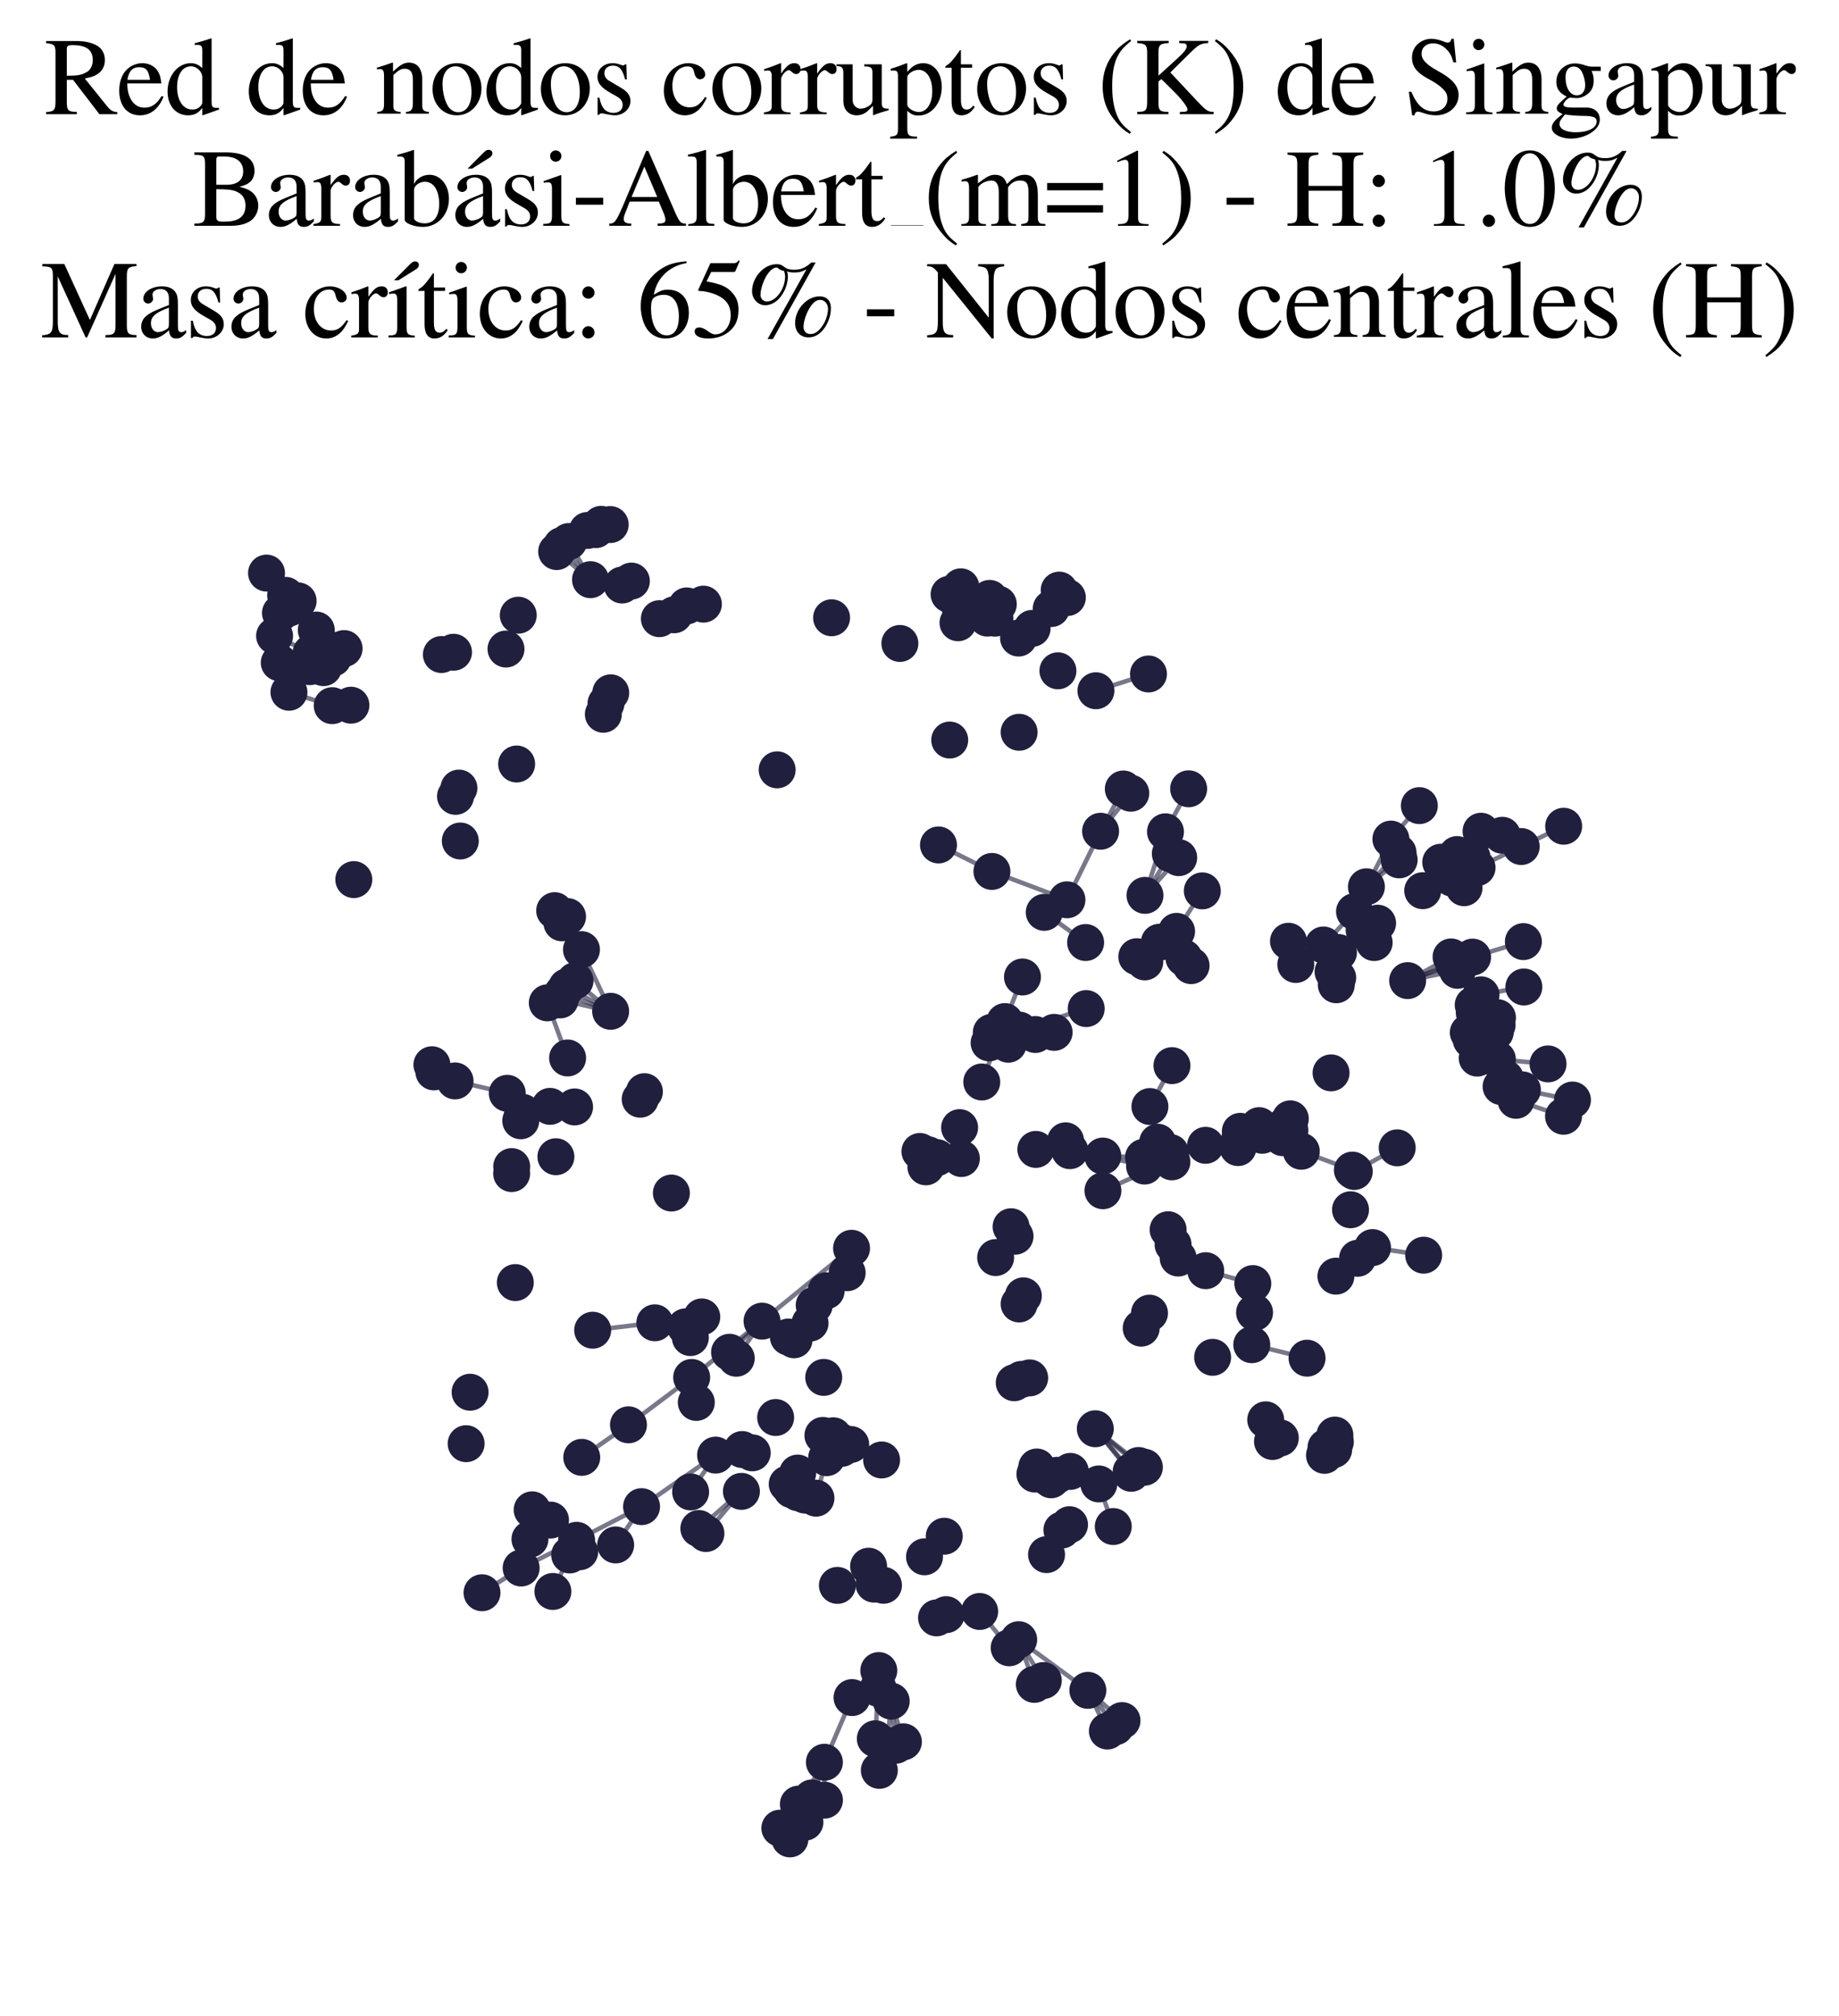 <?xml version="1.0" encoding="utf-8" standalone="no"?>
<!DOCTYPE svg PUBLIC "-//W3C//DTD SVG 1.1//EN"
  "http://www.w3.org/Graphics/SVG/1.1/DTD/svg11.dtd">
<svg xmlns:xlink="http://www.w3.org/1999/xlink" width="162.348pt" height="177.988pt" viewBox="0 0 162.348 177.988" xmlns="http://www.w3.org/2000/svg" version="1.1">
 <defs>
  <style type="text/css">*{stroke-linejoin: round; stroke-linecap: butt}</style>
 </defs>
 <g id="figure_1">
  <g id="patch_1">
   <path d="M 0 177.988 
L 162.348 177.988 
L 162.348 -0 
L 0 -0 
z
" style="fill: #ffffff"/>
  </g>
  <g id="axes_1">
   <g id="LineCollection_1">
    <path d="M 75.176 110.214 
L 71.878 115.244 
" clip-path="url(#p91c434a05e)" style="fill: none; stroke: #201f3d; stroke-opacity: 0.6; stroke-width: 0.4"/>
    <path d="M 75.176 110.214 
L 67.272 116.648 
" clip-path="url(#p91c434a05e)" style="fill: none; stroke: #201f3d; stroke-opacity: 0.6; stroke-width: 0.4"/>
    <path d="M 75.176 110.214 
L 72.933 113.971 
" clip-path="url(#p91c434a05e)" style="fill: none; stroke: #201f3d; stroke-opacity: 0.6; stroke-width: 0.4"/>
    <path d="M 75.176 110.214 
L 74.789 112.372 
" clip-path="url(#p91c434a05e)" style="fill: none; stroke: #201f3d; stroke-opacity: 0.6; stroke-width: 0.4"/>
    <path d="M 71.878 115.244 
L 70.1 118.294 
" clip-path="url(#p91c434a05e)" style="fill: none; stroke: #201f3d; stroke-opacity: 0.6; stroke-width: 0.4"/>
    <path d="M 71.878 115.244 
L 69.601 118.049 
" clip-path="url(#p91c434a05e)" style="fill: none; stroke: #201f3d; stroke-opacity: 0.6; stroke-width: 0.4"/>
    <path d="M 124.268 86.581 
L 128.671 85.672 
" clip-path="url(#p91c434a05e)" style="fill: none; stroke: #201f3d; stroke-opacity: 0.6; stroke-width: 0.4"/>
    <path d="M 124.268 86.581 
L 128.322 85.101 
" clip-path="url(#p91c434a05e)" style="fill: none; stroke: #201f3d; stroke-opacity: 0.6; stroke-width: 0.4"/>
    <path d="M 124.268 86.581 
L 130 84.505 
" clip-path="url(#p91c434a05e)" style="fill: none; stroke: #201f3d; stroke-opacity: 0.6; stroke-width: 0.4"/>
    <path d="M 124.268 86.581 
L 128.101 84.489 
" clip-path="url(#p91c434a05e)" style="fill: none; stroke: #201f3d; stroke-opacity: 0.6; stroke-width: 0.4"/>
    <path d="M 67.272 116.648 
L 61.061 121.619 
" clip-path="url(#p91c434a05e)" style="fill: none; stroke: #201f3d; stroke-opacity: 0.6; stroke-width: 0.4"/>
    <path d="M 67.272 116.648 
L 64.406 119.394 
" clip-path="url(#p91c434a05e)" style="fill: none; stroke: #201f3d; stroke-opacity: 0.6; stroke-width: 0.4"/>
    <path d="M 67.272 116.648 
L 64.998 119.924 
" clip-path="url(#p91c434a05e)" style="fill: none; stroke: #201f3d; stroke-opacity: 0.6; stroke-width: 0.4"/>
    <path d="M 101.08 79.055 
L 102.889 73.442 
" clip-path="url(#p91c434a05e)" style="fill: none; stroke: #201f3d; stroke-opacity: 0.6; stroke-width: 0.4"/>
    <path d="M 101.08 79.055 
L 103.317 75.375 
" clip-path="url(#p91c434a05e)" style="fill: none; stroke: #201f3d; stroke-opacity: 0.6; stroke-width: 0.4"/>
    <path d="M 101.08 79.055 
L 104.056 75.724 
" clip-path="url(#p91c434a05e)" style="fill: none; stroke: #201f3d; stroke-opacity: 0.6; stroke-width: 0.4"/>
    <path d="M 29.328 62.306 
L 25.51 61.12 
" clip-path="url(#p91c434a05e)" style="fill: none; stroke: #201f3d; stroke-opacity: 0.6; stroke-width: 0.4"/>
    <path d="M 97.367 105.132 
L 106.429 101.123 
" clip-path="url(#p91c434a05e)" style="fill: none; stroke: #201f3d; stroke-opacity: 0.6; stroke-width: 0.4"/>
    <path d="M 89.93 144.773 
L 96.035 149.245 
" clip-path="url(#p91c434a05e)" style="fill: none; stroke: #201f3d; stroke-opacity: 0.6; stroke-width: 0.4"/>
    <path d="M 89.93 144.773 
L 91.312 148.719 
" clip-path="url(#p91c434a05e)" style="fill: none; stroke: #201f3d; stroke-opacity: 0.6; stroke-width: 0.4"/>
    <path d="M 89.93 144.773 
L 92.104 148.38 
" clip-path="url(#p91c434a05e)" style="fill: none; stroke: #201f3d; stroke-opacity: 0.6; stroke-width: 0.4"/>
    <path d="M 106.429 101.123 
L 111.427 100.238 
" clip-path="url(#p91c434a05e)" style="fill: none; stroke: #201f3d; stroke-opacity: 0.6; stroke-width: 0.4"/>
    <path d="M 106.429 101.123 
L 111.157 99.385 
" clip-path="url(#p91c434a05e)" style="fill: none; stroke: #201f3d; stroke-opacity: 0.6; stroke-width: 0.4"/>
    <path d="M 106.429 101.123 
L 110.912 99.91 
" clip-path="url(#p91c434a05e)" style="fill: none; stroke: #201f3d; stroke-opacity: 0.6; stroke-width: 0.4"/>
    <path d="M 95.892 89.051 
L 89.984 90.95 
" clip-path="url(#p91c434a05e)" style="fill: none; stroke: #201f3d; stroke-opacity: 0.6; stroke-width: 0.4"/>
    <path d="M 72.933 113.971 
L 71.513 116.82 
" clip-path="url(#p91c434a05e)" style="fill: none; stroke: #201f3d; stroke-opacity: 0.6; stroke-width: 0.4"/>
    <path d="M 125.599 78.641 
L 128.832 77.834 
" clip-path="url(#p91c434a05e)" style="fill: none; stroke: #201f3d; stroke-opacity: 0.6; stroke-width: 0.4"/>
    <path d="M 125.599 78.641 
L 128.194 77.537 
" clip-path="url(#p91c434a05e)" style="fill: none; stroke: #201f3d; stroke-opacity: 0.6; stroke-width: 0.4"/>
    <path d="M 125.599 78.641 
L 129.248 78.378 
" clip-path="url(#p91c434a05e)" style="fill: none; stroke: #201f3d; stroke-opacity: 0.6; stroke-width: 0.4"/>
    <path d="M 125.599 78.641 
L 130.396 76.607 
" clip-path="url(#p91c434a05e)" style="fill: none; stroke: #201f3d; stroke-opacity: 0.6; stroke-width: 0.4"/>
    <path d="M 125.599 78.641 
L 129.953 75.701 
" clip-path="url(#p91c434a05e)" style="fill: none; stroke: #201f3d; stroke-opacity: 0.6; stroke-width: 0.4"/>
    <path d="M 125.599 78.641 
L 128.128 76.868 
" clip-path="url(#p91c434a05e)" style="fill: none; stroke: #201f3d; stroke-opacity: 0.6; stroke-width: 0.4"/>
    <path d="M 125.599 78.641 
L 128.631 75.452 
" clip-path="url(#p91c434a05e)" style="fill: none; stroke: #201f3d; stroke-opacity: 0.6; stroke-width: 0.4"/>
    <path d="M 125.599 78.641 
L 127.771 76.099 
" clip-path="url(#p91c434a05e)" style="fill: none; stroke: #201f3d; stroke-opacity: 0.6; stroke-width: 0.4"/>
    <path d="M 125.599 78.641 
L 127.189 76.129 
" clip-path="url(#p91c434a05e)" style="fill: none; stroke: #201f3d; stroke-opacity: 0.6; stroke-width: 0.4"/>
    <path d="M 120.628 78.298 
L 122.789 74.086 
" clip-path="url(#p91c434a05e)" style="fill: none; stroke: #201f3d; stroke-opacity: 0.6; stroke-width: 0.4"/>
    <path d="M 120.628 78.298 
L 123.422 75.285 
" clip-path="url(#p91c434a05e)" style="fill: none; stroke: #201f3d; stroke-opacity: 0.6; stroke-width: 0.4"/>
    <path d="M 120.628 78.298 
L 123.519 75.921 
" clip-path="url(#p91c434a05e)" style="fill: none; stroke: #201f3d; stroke-opacity: 0.6; stroke-width: 0.4"/>
    <path d="M 102.889 73.442 
L 104.934 69.645 
" clip-path="url(#p91c434a05e)" style="fill: none; stroke: #201f3d; stroke-opacity: 0.6; stroke-width: 0.4"/>
    <path d="M 103.869 82.232 
L 106.141 78.657 
" clip-path="url(#p91c434a05e)" style="fill: none; stroke: #201f3d; stroke-opacity: 0.6; stroke-width: 0.4"/>
    <path d="M 77.521 149.07 
L 77.273 153.519 
" clip-path="url(#p91c434a05e)" style="fill: none; stroke: #201f3d; stroke-opacity: 0.6; stroke-width: 0.4"/>
    <path d="M 84.573 54.985 
L 84.824 51.811 
" clip-path="url(#p91c434a05e)" style="fill: none; stroke: #201f3d; stroke-opacity: 0.6; stroke-width: 0.4"/>
    <path d="M 84.573 54.985 
L 83.787 52.473 
" clip-path="url(#p91c434a05e)" style="fill: none; stroke: #201f3d; stroke-opacity: 0.6; stroke-width: 0.4"/>
    <path d="M 95.839 83.219 
L 92.187 80.554 
" clip-path="url(#p91c434a05e)" style="fill: none; stroke: #201f3d; stroke-opacity: 0.6; stroke-width: 0.4"/>
    <path d="M 94.191 79.447 
L 87.567 76.942 
" clip-path="url(#p91c434a05e)" style="fill: none; stroke: #201f3d; stroke-opacity: 0.6; stroke-width: 0.4"/>
    <path d="M 94.191 79.447 
L 97.161 73.393 
" clip-path="url(#p91c434a05e)" style="fill: none; stroke: #201f3d; stroke-opacity: 0.6; stroke-width: 0.4"/>
    <path d="M 130 84.505 
L 134.485 83.137 
" clip-path="url(#p91c434a05e)" style="fill: none; stroke: #201f3d; stroke-opacity: 0.6; stroke-width: 0.4"/>
    <path d="M 63.172 128.476 
L 56.638 133.025 
" clip-path="url(#p91c434a05e)" style="fill: none; stroke: #201f3d; stroke-opacity: 0.6; stroke-width: 0.4"/>
    <path d="M 63.172 128.476 
L 60.969 131.727 
" clip-path="url(#p91c434a05e)" style="fill: none; stroke: #201f3d; stroke-opacity: 0.6; stroke-width: 0.4"/>
    <path d="M 91.444 101.485 
L 97.358 102.071 
" clip-path="url(#p91c434a05e)" style="fill: none; stroke: #201f3d; stroke-opacity: 0.6; stroke-width: 0.4"/>
    <path d="M 91.444 101.485 
L 94.451 101.597 
" clip-path="url(#p91c434a05e)" style="fill: none; stroke: #201f3d; stroke-opacity: 0.6; stroke-width: 0.4"/>
    <path d="M 91.444 101.485 
L 94.073 100.727 
" clip-path="url(#p91c434a05e)" style="fill: none; stroke: #201f3d; stroke-opacity: 0.6; stroke-width: 0.4"/>
    <path d="M 97.358 102.071 
L 101.042 102.954 
" clip-path="url(#p91c434a05e)" style="fill: none; stroke: #201f3d; stroke-opacity: 0.6; stroke-width: 0.4"/>
    <path d="M 97.358 102.071 
L 100.949 102.185 
" clip-path="url(#p91c434a05e)" style="fill: none; stroke: #201f3d; stroke-opacity: 0.6; stroke-width: 0.4"/>
    <path d="M 44.669 57.304 
L 45.753 54.317 
" clip-path="url(#p91c434a05e)" style="fill: none; stroke: #201f3d; stroke-opacity: 0.6; stroke-width: 0.4"/>
    <path d="M 87.567 76.942 
L 82.85 74.602 
" clip-path="url(#p91c434a05e)" style="fill: none; stroke: #201f3d; stroke-opacity: 0.6; stroke-width: 0.4"/>
    <path d="M 75.219 149.884 
L 72.778 155.595 
" clip-path="url(#p91c434a05e)" style="fill: none; stroke: #201f3d; stroke-opacity: 0.6; stroke-width: 0.4"/>
    <path d="M 27.461 57.648 
L 24.24 56.145 
" clip-path="url(#p91c434a05e)" style="fill: none; stroke: #201f3d; stroke-opacity: 0.6; stroke-width: 0.4"/>
    <path d="M 89.984 90.95 
L 87.32 92.08 
" clip-path="url(#p91c434a05e)" style="fill: none; stroke: #201f3d; stroke-opacity: 0.6; stroke-width: 0.4"/>
    <path d="M 89.984 90.95 
L 91.394 91.341 
" clip-path="url(#p91c434a05e)" style="fill: none; stroke: #201f3d; stroke-opacity: 0.6; stroke-width: 0.4"/>
    <path d="M 89.984 90.95 
L 87.513 91.155 
" clip-path="url(#p91c434a05e)" style="fill: none; stroke: #201f3d; stroke-opacity: 0.6; stroke-width: 0.4"/>
    <path d="M 89.984 90.95 
L 89.008 92.197 
" clip-path="url(#p91c434a05e)" style="fill: none; stroke: #201f3d; stroke-opacity: 0.6; stroke-width: 0.4"/>
    <path d="M 130.745 87.835 
L 134.527 87.143 
" clip-path="url(#p91c434a05e)" style="fill: none; stroke: #201f3d; stroke-opacity: 0.6; stroke-width: 0.4"/>
    <path d="M 56.638 133.025 
L 50.902 135.996 
" clip-path="url(#p91c434a05e)" style="fill: none; stroke: #201f3d; stroke-opacity: 0.6; stroke-width: 0.4"/>
    <path d="M 56.638 133.025 
L 54.35 136.407 
" clip-path="url(#p91c434a05e)" style="fill: none; stroke: #201f3d; stroke-opacity: 0.6; stroke-width: 0.4"/>
    <path d="M 27.922 55.629 
L 25.216 52.565 
" clip-path="url(#p91c434a05e)" style="fill: none; stroke: #201f3d; stroke-opacity: 0.6; stroke-width: 0.4"/>
    <path d="M 27.922 55.629 
L 24.76 54.124 
" clip-path="url(#p91c434a05e)" style="fill: none; stroke: #201f3d; stroke-opacity: 0.6; stroke-width: 0.4"/>
    <path d="M 27.922 55.629 
L 25.538 53.687 
" clip-path="url(#p91c434a05e)" style="fill: none; stroke: #201f3d; stroke-opacity: 0.6; stroke-width: 0.4"/>
    <path d="M 27.922 55.629 
L 26.319 53.056 
" clip-path="url(#p91c434a05e)" style="fill: none; stroke: #201f3d; stroke-opacity: 0.6; stroke-width: 0.4"/>
    <path d="M 25.216 52.565 
L 23.529 50.599 
" clip-path="url(#p91c434a05e)" style="fill: none; stroke: #201f3d; stroke-opacity: 0.6; stroke-width: 0.4"/>
    <path d="M 72.778 155.595 
L 70.481 159.295 
" clip-path="url(#p91c434a05e)" style="fill: none; stroke: #201f3d; stroke-opacity: 0.6; stroke-width: 0.4"/>
    <path d="M 72.778 155.595 
L 71.679 158.744 
" clip-path="url(#p91c434a05e)" style="fill: none; stroke: #201f3d; stroke-opacity: 0.6; stroke-width: 0.4"/>
    <path d="M 72.778 155.595 
L 72.782 158.943 
" clip-path="url(#p91c434a05e)" style="fill: none; stroke: #201f3d; stroke-opacity: 0.6; stroke-width: 0.4"/>
    <path d="M 70.481 159.295 
L 68.847 161.415 
" clip-path="url(#p91c434a05e)" style="fill: none; stroke: #201f3d; stroke-opacity: 0.6; stroke-width: 0.4"/>
    <path d="M 70.481 159.295 
L 69.738 162.361 
" clip-path="url(#p91c434a05e)" style="fill: none; stroke: #201f3d; stroke-opacity: 0.6; stroke-width: 0.4"/>
    <path d="M 116.832 83.434 
L 119.577 80.49 
" clip-path="url(#p91c434a05e)" style="fill: none; stroke: #201f3d; stroke-opacity: 0.6; stroke-width: 0.4"/>
    <path d="M 101.515 97.699 
L 103.461 94.087 
" clip-path="url(#p91c434a05e)" style="fill: none; stroke: #201f3d; stroke-opacity: 0.6; stroke-width: 0.4"/>
    <path d="M 118.162 84.101 
L 121.616 81.51 
" clip-path="url(#p91c434a05e)" style="fill: none; stroke: #201f3d; stroke-opacity: 0.6; stroke-width: 0.4"/>
    <path d="M 50.108 93.41 
L 48.315 88.543 
" clip-path="url(#p91c434a05e)" style="fill: none; stroke: #201f3d; stroke-opacity: 0.6; stroke-width: 0.4"/>
    <path d="M 96.035 149.245 
L 97.76 152.84 
" clip-path="url(#p91c434a05e)" style="fill: none; stroke: #201f3d; stroke-opacity: 0.6; stroke-width: 0.4"/>
    <path d="M 96.035 149.245 
L 99.053 151.915 
" clip-path="url(#p91c434a05e)" style="fill: none; stroke: #201f3d; stroke-opacity: 0.6; stroke-width: 0.4"/>
    <path d="M 96.035 149.245 
L 98.481 152.455 
" clip-path="url(#p91c434a05e)" style="fill: none; stroke: #201f3d; stroke-opacity: 0.6; stroke-width: 0.4"/>
    <path d="M 52.13 51.182 
L 49.142 48.699 
" clip-path="url(#p91c434a05e)" style="fill: none; stroke: #201f3d; stroke-opacity: 0.6; stroke-width: 0.4"/>
    <path d="M 52.13 51.182 
L 49.581 48.172 
" clip-path="url(#p91c434a05e)" style="fill: none; stroke: #201f3d; stroke-opacity: 0.6; stroke-width: 0.4"/>
    <path d="M 52.13 51.182 
L 50.207 47.815 
" clip-path="url(#p91c434a05e)" style="fill: none; stroke: #201f3d; stroke-opacity: 0.6; stroke-width: 0.4"/>
    <path d="M 86.671 95.532 
L 88.713 90.198 
" clip-path="url(#p91c434a05e)" style="fill: none; stroke: #201f3d; stroke-opacity: 0.6; stroke-width: 0.4"/>
    <path d="M 78.678 150.198 
L 79.753 153.791 
" clip-path="url(#p91c434a05e)" style="fill: none; stroke: #201f3d; stroke-opacity: 0.6; stroke-width: 0.4"/>
    <path d="M 78.678 150.198 
L 78.328 154.112 
" clip-path="url(#p91c434a05e)" style="fill: none; stroke: #201f3d; stroke-opacity: 0.6; stroke-width: 0.4"/>
    <path d="M 78.678 150.198 
L 79.086 154.092 
" clip-path="url(#p91c434a05e)" style="fill: none; stroke: #201f3d; stroke-opacity: 0.6; stroke-width: 0.4"/>
    <path d="M 44.781 96.53 
L 40.173 95.438 
" clip-path="url(#p91c434a05e)" style="fill: none; stroke: #201f3d; stroke-opacity: 0.6; stroke-width: 0.4"/>
    <path d="M 61.061 121.619 
L 55.481 125.802 
" clip-path="url(#p91c434a05e)" style="fill: none; stroke: #201f3d; stroke-opacity: 0.6; stroke-width: 0.4"/>
    <path d="M 96.694 126.149 
L 100.514 129.393 
" clip-path="url(#p91c434a05e)" style="fill: none; stroke: #201f3d; stroke-opacity: 0.6; stroke-width: 0.4"/>
    <path d="M 96.694 126.149 
L 101.028 129.547 
" clip-path="url(#p91c434a05e)" style="fill: none; stroke: #201f3d; stroke-opacity: 0.6; stroke-width: 0.4"/>
    <path d="M 96.694 126.149 
L 99.866 130.082 
" clip-path="url(#p91c434a05e)" style="fill: none; stroke: #201f3d; stroke-opacity: 0.6; stroke-width: 0.4"/>
    <path d="M 96.694 126.149 
L 99.859 129.923 
" clip-path="url(#p91c434a05e)" style="fill: none; stroke: #201f3d; stroke-opacity: 0.6; stroke-width: 0.4"/>
    <path d="M 55.481 125.802 
L 51.357 128.674 
" clip-path="url(#p91c434a05e)" style="fill: none; stroke: #201f3d; stroke-opacity: 0.6; stroke-width: 0.4"/>
    <path d="M 91.394 91.341 
L 93.06 91.15 
" clip-path="url(#p91c434a05e)" style="fill: none; stroke: #201f3d; stroke-opacity: 0.6; stroke-width: 0.4"/>
    <path d="M 133.834 97.151 
L 138.03 98.558 
" clip-path="url(#p91c434a05e)" style="fill: none; stroke: #201f3d; stroke-opacity: 0.6; stroke-width: 0.4"/>
    <path d="M 130.396 76.607 
L 134.294 74.742 
" clip-path="url(#p91c434a05e)" style="fill: none; stroke: #201f3d; stroke-opacity: 0.6; stroke-width: 0.4"/>
    <path d="M 53.908 89.292 
L 51.333 83.845 
" clip-path="url(#p91c434a05e)" style="fill: none; stroke: #201f3d; stroke-opacity: 0.6; stroke-width: 0.4"/>
    <path d="M 53.908 89.292 
L 50.038 87.135 
" clip-path="url(#p91c434a05e)" style="fill: none; stroke: #201f3d; stroke-opacity: 0.6; stroke-width: 0.4"/>
    <path d="M 53.908 89.292 
L 49.667 87.679 
" clip-path="url(#p91c434a05e)" style="fill: none; stroke: #201f3d; stroke-opacity: 0.6; stroke-width: 0.4"/>
    <path d="M 53.908 89.292 
L 49.45 88.286 
" clip-path="url(#p91c434a05e)" style="fill: none; stroke: #201f3d; stroke-opacity: 0.6; stroke-width: 0.4"/>
    <path d="M 53.908 89.292 
L 50.765 86.591 
" clip-path="url(#p91c434a05e)" style="fill: none; stroke: #201f3d; stroke-opacity: 0.6; stroke-width: 0.4"/>
    <path d="M 71.679 158.744 
L 71.059 160.888 
" clip-path="url(#p91c434a05e)" style="fill: none; stroke: #201f3d; stroke-opacity: 0.6; stroke-width: 0.4"/>
    <path d="M 57.809 116.793 
L 52.321 117.448 
" clip-path="url(#p91c434a05e)" style="fill: none; stroke: #201f3d; stroke-opacity: 0.6; stroke-width: 0.4"/>
    <path d="M 129.953 75.701 
L 132.62 73.748 
" clip-path="url(#p91c434a05e)" style="fill: none; stroke: #201f3d; stroke-opacity: 0.6; stroke-width: 0.4"/>
    <path d="M 86.485 142.281 
L 89.091 145.49 
" clip-path="url(#p91c434a05e)" style="fill: none; stroke: #201f3d; stroke-opacity: 0.6; stroke-width: 0.4"/>
    <path d="M 106.442 112.193 
L 110.601 113.332 
" clip-path="url(#p91c434a05e)" style="fill: none; stroke: #201f3d; stroke-opacity: 0.6; stroke-width: 0.4"/>
    <path d="M 77.273 153.519 
L 77.628 156.309 
" clip-path="url(#p91c434a05e)" style="fill: none; stroke: #201f3d; stroke-opacity: 0.6; stroke-width: 0.4"/>
    <path d="M 132.191 93.531 
L 136.661 93.936 
" clip-path="url(#p91c434a05e)" style="fill: none; stroke: #201f3d; stroke-opacity: 0.6; stroke-width: 0.4"/>
    <path d="M 91.116 55.483 
L 94.227 52.759 
" clip-path="url(#p91c434a05e)" style="fill: none; stroke: #201f3d; stroke-opacity: 0.6; stroke-width: 0.4"/>
    <path d="M 91.116 55.483 
L 93.508 52.102 
" clip-path="url(#p91c434a05e)" style="fill: none; stroke: #201f3d; stroke-opacity: 0.6; stroke-width: 0.4"/>
    <path d="M 134.399 96.227 
L 138.818 97.125 
" clip-path="url(#p91c434a05e)" style="fill: none; stroke: #201f3d; stroke-opacity: 0.6; stroke-width: 0.4"/>
    <path d="M 51.333 83.845 
L 48.967 80.404 
" clip-path="url(#p91c434a05e)" style="fill: none; stroke: #201f3d; stroke-opacity: 0.6; stroke-width: 0.4"/>
    <path d="M 114.879 101.647 
L 119.389 103.311 
" clip-path="url(#p91c434a05e)" style="fill: none; stroke: #201f3d; stroke-opacity: 0.6; stroke-width: 0.4"/>
    <path d="M 72.978 128.702 
L 72.035 132.277 
" clip-path="url(#p91c434a05e)" style="fill: none; stroke: #201f3d; stroke-opacity: 0.6; stroke-width: 0.4"/>
    <path d="M 97.005 131.021 
L 98.28 134.783 
" clip-path="url(#p91c434a05e)" style="fill: none; stroke: #201f3d; stroke-opacity: 0.6; stroke-width: 0.4"/>
    <path d="M 122.789 74.086 
L 125.301 71.131 
" clip-path="url(#p91c434a05e)" style="fill: none; stroke: #201f3d; stroke-opacity: 0.6; stroke-width: 0.4"/>
    <path d="M 65.453 131.677 
L 62.32 135.399 
" clip-path="url(#p91c434a05e)" style="fill: none; stroke: #201f3d; stroke-opacity: 0.6; stroke-width: 0.4"/>
    <path d="M 65.453 131.677 
L 61.695 134.958 
" clip-path="url(#p91c434a05e)" style="fill: none; stroke: #201f3d; stroke-opacity: 0.6; stroke-width: 0.4"/>
    <path d="M 89.918 56.335 
L 92.804 53.733 
" clip-path="url(#p91c434a05e)" style="fill: none; stroke: #201f3d; stroke-opacity: 0.6; stroke-width: 0.4"/>
    <path d="M 27.354 58.863 
L 24.654 58.51 
" clip-path="url(#p91c434a05e)" style="fill: none; stroke: #201f3d; stroke-opacity: 0.6; stroke-width: 0.4"/>
    <path d="M 119.555 103.433 
L 123.347 101.345 
" clip-path="url(#p91c434a05e)" style="fill: none; stroke: #201f3d; stroke-opacity: 0.6; stroke-width: 0.4"/>
    <path d="M 88.713 90.198 
L 90.264 86.261 
" clip-path="url(#p91c434a05e)" style="fill: none; stroke: #201f3d; stroke-opacity: 0.6; stroke-width: 0.4"/>
    <path d="M 96.748 60.988 
L 101.389 59.507 
" clip-path="url(#p91c434a05e)" style="fill: none; stroke: #201f3d; stroke-opacity: 0.6; stroke-width: 0.4"/>
    <path d="M 50.291 137.291 
L 48.809 140.514 
" clip-path="url(#p91c434a05e)" style="fill: none; stroke: #201f3d; stroke-opacity: 0.6; stroke-width: 0.4"/>
    <path d="M 110.507 118.728 
L 115.387 119.918 
" clip-path="url(#p91c434a05e)" style="fill: none; stroke: #201f3d; stroke-opacity: 0.6; stroke-width: 0.4"/>
    <path d="M 97.161 73.393 
L 99.827 70.037 
" clip-path="url(#p91c434a05e)" style="fill: none; stroke: #201f3d; stroke-opacity: 0.6; stroke-width: 0.4"/>
    <path d="M 97.161 73.393 
L 99.168 69.66 
" clip-path="url(#p91c434a05e)" style="fill: none; stroke: #201f3d; stroke-opacity: 0.6; stroke-width: 0.4"/>
    <path d="M 121.167 110.152 
L 125.682 110.824 
" clip-path="url(#p91c434a05e)" style="fill: none; stroke: #201f3d; stroke-opacity: 0.6; stroke-width: 0.4"/>
    <path d="M 134.294 74.742 
L 138.041 72.95 
" clip-path="url(#p91c434a05e)" style="fill: none; stroke: #201f3d; stroke-opacity: 0.6; stroke-width: 0.4"/>
    <path d="M 128.631 75.452 
L 130.748 73.392 
" clip-path="url(#p91c434a05e)" style="fill: none; stroke: #201f3d; stroke-opacity: 0.6; stroke-width: 0.4"/>
    <path d="M 50.902 135.996 
L 46.007 138.444 
" clip-path="url(#p91c434a05e)" style="fill: none; stroke: #201f3d; stroke-opacity: 0.6; stroke-width: 0.4"/>
    <path d="M 46.007 138.444 
L 42.552 140.628 
" clip-path="url(#p91c434a05e)" style="fill: none; stroke: #201f3d; stroke-opacity: 0.6; stroke-width: 0.4"/>
   </g>
   <g id="PathCollection_1">
    <defs>
     <path id="m5e70e4cd9b" d="M 0 1.581 
C 0.419 1.581 0.822 1.415 1.118 1.118 
C 1.415 0.822 1.581 0.419 1.581 0 
C 1.581 -0.419 1.415 -0.822 1.118 -1.118 
C 0.822 -1.415 0.419 -1.581 0 -1.581 
C -0.419 -1.581 -0.822 -1.415 -1.118 -1.118 
C -1.415 -0.822 -1.581 -0.419 -1.581 0 
C -1.581 0.419 -1.415 0.822 -1.118 1.118 
C -0.822 1.415 -0.419 1.581 0 1.581 
z
" style="stroke: #201f3d; stroke-width: 0.1"/>
    </defs>
    <g clip-path="url(#p91c434a05e)">
     <use xlink:href="#m5e70e4cd9b" x="91.529" y="129.525" style="fill: #201f3d; stroke: #201f3d; stroke-width: 0.1"/>
     <use xlink:href="#m5e70e4cd9b" x="94.073" y="100.727" style="fill: #201f3d; stroke: #201f3d; stroke-width: 0.1"/>
     <use xlink:href="#m5e70e4cd9b" x="117.738" y="127.987" style="fill: #201f3d; stroke: #201f3d; stroke-width: 0.1"/>
     <use xlink:href="#m5e70e4cd9b" x="134.527" y="87.143" style="fill: #201f3d; stroke: #201f3d; stroke-width: 0.1"/>
     <use xlink:href="#m5e70e4cd9b" x="97.358" y="102.071" style="fill: #201f3d; stroke: #201f3d; stroke-width: 0.1"/>
     <use xlink:href="#m5e70e4cd9b" x="54.35" y="136.407" style="fill: #201f3d; stroke: #201f3d; stroke-width: 0.1"/>
     <use xlink:href="#m5e70e4cd9b" x="51.357" y="128.674" style="fill: #201f3d; stroke: #201f3d; stroke-width: 0.1"/>
     <use xlink:href="#m5e70e4cd9b" x="128.128" y="76.868" style="fill: #201f3d; stroke: #201f3d; stroke-width: 0.1"/>
     <use xlink:href="#m5e70e4cd9b" x="117.061" y="127.792" style="fill: #201f3d; stroke: #201f3d; stroke-width: 0.1"/>
     <use xlink:href="#m5e70e4cd9b" x="85.733" y="53.751" style="fill: #201f3d; stroke: #201f3d; stroke-width: 0.1"/>
     <use xlink:href="#m5e70e4cd9b" x="103.123" y="108.577" style="fill: #201f3d; stroke: #201f3d; stroke-width: 0.1"/>
     <use xlink:href="#m5e70e4cd9b" x="77.273" y="153.519" style="fill: #201f3d; stroke: #201f3d; stroke-width: 0.1"/>
     <use xlink:href="#m5e70e4cd9b" x="77.993" y="139.97" style="fill: #201f3d; stroke: #201f3d; stroke-width: 0.1"/>
     <use xlink:href="#m5e70e4cd9b" x="69.894" y="131.531" style="fill: #201f3d; stroke: #201f3d; stroke-width: 0.1"/>
     <use xlink:href="#m5e70e4cd9b" x="68.608" y="67.971" style="fill: #201f3d; stroke: #201f3d; stroke-width: 0.1"/>
     <use xlink:href="#m5e70e4cd9b" x="97.367" y="105.132" style="fill: #201f3d; stroke: #201f3d; stroke-width: 0.1"/>
     <use xlink:href="#m5e70e4cd9b" x="92.444" y="130.408" style="fill: #201f3d; stroke: #201f3d; stroke-width: 0.1"/>
     <use xlink:href="#m5e70e4cd9b" x="93.508" y="52.102" style="fill: #201f3d; stroke: #201f3d; stroke-width: 0.1"/>
     <use xlink:href="#m5e70e4cd9b" x="132.62" y="73.748" style="fill: #201f3d; stroke: #201f3d; stroke-width: 0.1"/>
     <use xlink:href="#m5e70e4cd9b" x="103.461" y="94.087" style="fill: #201f3d; stroke: #201f3d; stroke-width: 0.1"/>
     <use xlink:href="#m5e70e4cd9b" x="104.009" y="111.076" style="fill: #201f3d; stroke: #201f3d; stroke-width: 0.1"/>
     <use xlink:href="#m5e70e4cd9b" x="77.628" y="156.309" style="fill: #201f3d; stroke: #201f3d; stroke-width: 0.1"/>
     <use xlink:href="#m5e70e4cd9b" x="45.174" y="103.002" style="fill: #201f3d; stroke: #201f3d; stroke-width: 0.1"/>
     <use xlink:href="#m5e70e4cd9b" x="117.846" y="126.706" style="fill: #201f3d; stroke: #201f3d; stroke-width: 0.1"/>
     <use xlink:href="#m5e70e4cd9b" x="75.219" y="149.884" style="fill: #201f3d; stroke: #201f3d; stroke-width: 0.1"/>
     <use xlink:href="#m5e70e4cd9b" x="53.908" y="89.292" style="fill: #201f3d; stroke: #201f3d; stroke-width: 0.1"/>
     <use xlink:href="#m5e70e4cd9b" x="125.301" y="71.131" style="fill: #201f3d; stroke: #201f3d; stroke-width: 0.1"/>
     <use xlink:href="#m5e70e4cd9b" x="92.187" y="80.554" style="fill: #201f3d; stroke: #201f3d; stroke-width: 0.1"/>
     <use xlink:href="#m5e70e4cd9b" x="128.631" y="75.452" style="fill: #201f3d; stroke: #201f3d; stroke-width: 0.1"/>
     <use xlink:href="#m5e70e4cd9b" x="71.069" y="132.005" style="fill: #201f3d; stroke: #201f3d; stroke-width: 0.1"/>
     <use xlink:href="#m5e70e4cd9b" x="88.132" y="53.347" style="fill: #201f3d; stroke: #201f3d; stroke-width: 0.1"/>
     <use xlink:href="#m5e70e4cd9b" x="77.581" y="147.498" style="fill: #201f3d; stroke: #201f3d; stroke-width: 0.1"/>
     <use xlink:href="#m5e70e4cd9b" x="70.419" y="130.061" style="fill: #201f3d; stroke: #201f3d; stroke-width: 0.1"/>
     <use xlink:href="#m5e70e4cd9b" x="74.789" y="112.372" style="fill: #201f3d; stroke: #201f3d; stroke-width: 0.1"/>
     <use xlink:href="#m5e70e4cd9b" x="111.427" y="100.238" style="fill: #201f3d; stroke: #201f3d; stroke-width: 0.1"/>
     <use xlink:href="#m5e70e4cd9b" x="72.035" y="132.277" style="fill: #201f3d; stroke: #201f3d; stroke-width: 0.1"/>
     <use xlink:href="#m5e70e4cd9b" x="100.514" y="129.393" style="fill: #201f3d; stroke: #201f3d; stroke-width: 0.1"/>
     <use xlink:href="#m5e70e4cd9b" x="110.753" y="115.885" style="fill: #201f3d; stroke: #201f3d; stroke-width: 0.1"/>
     <use xlink:href="#m5e70e4cd9b" x="83.842" y="65.34" style="fill: #201f3d; stroke: #201f3d; stroke-width: 0.1"/>
     <use xlink:href="#m5e70e4cd9b" x="99.053" y="151.915" style="fill: #201f3d; stroke: #201f3d; stroke-width: 0.1"/>
     <use xlink:href="#m5e70e4cd9b" x="125.599" y="78.641" style="fill: #201f3d; stroke: #201f3d; stroke-width: 0.1"/>
     <use xlink:href="#m5e70e4cd9b" x="132.89" y="95.206" style="fill: #201f3d; stroke: #201f3d; stroke-width: 0.1"/>
     <use xlink:href="#m5e70e4cd9b" x="104.934" y="69.645" style="fill: #201f3d; stroke: #201f3d; stroke-width: 0.1"/>
     <use xlink:href="#m5e70e4cd9b" x="138.818" y="97.125" style="fill: #201f3d; stroke: #201f3d; stroke-width: 0.1"/>
     <use xlink:href="#m5e70e4cd9b" x="30.979" y="62.264" style="fill: #201f3d; stroke: #201f3d; stroke-width: 0.1"/>
     <use xlink:href="#m5e70e4cd9b" x="117.885" y="127.315" style="fill: #201f3d; stroke: #201f3d; stroke-width: 0.1"/>
     <use xlink:href="#m5e70e4cd9b" x="113.911" y="98.785" style="fill: #201f3d; stroke: #201f3d; stroke-width: 0.1"/>
     <use xlink:href="#m5e70e4cd9b" x="45.492" y="113.243" style="fill: #201f3d; stroke: #201f3d; stroke-width: 0.1"/>
     <use xlink:href="#m5e70e4cd9b" x="48.809" y="140.514" style="fill: #201f3d; stroke: #201f3d; stroke-width: 0.1"/>
     <use xlink:href="#m5e70e4cd9b" x="64.998" y="119.924" style="fill: #201f3d; stroke: #201f3d; stroke-width: 0.1"/>
     <use xlink:href="#m5e70e4cd9b" x="50.902" y="135.996" style="fill: #201f3d; stroke: #201f3d; stroke-width: 0.1"/>
     <use xlink:href="#m5e70e4cd9b" x="119.847" y="111.098" style="fill: #201f3d; stroke: #201f3d; stroke-width: 0.1"/>
     <use xlink:href="#m5e70e4cd9b" x="97.005" y="131.021" style="fill: #201f3d; stroke: #201f3d; stroke-width: 0.1"/>
     <use xlink:href="#m5e70e4cd9b" x="71.878" y="115.244" style="fill: #201f3d; stroke: #201f3d; stroke-width: 0.1"/>
     <use xlink:href="#m5e70e4cd9b" x="60.513" y="117.152" style="fill: #201f3d; stroke: #201f3d; stroke-width: 0.1"/>
     <use xlink:href="#m5e70e4cd9b" x="99.859" y="129.923" style="fill: #201f3d; stroke: #201f3d; stroke-width: 0.1"/>
     <use xlink:href="#m5e70e4cd9b" x="113.23" y="100.447" style="fill: #201f3d; stroke: #201f3d; stroke-width: 0.1"/>
     <use xlink:href="#m5e70e4cd9b" x="40.037" y="57.588" style="fill: #201f3d; stroke: #201f3d; stroke-width: 0.1"/>
     <use xlink:href="#m5e70e4cd9b" x="70.1" y="118.294" style="fill: #201f3d; stroke: #201f3d; stroke-width: 0.1"/>
     <use xlink:href="#m5e70e4cd9b" x="101.08" y="79.055" style="fill: #201f3d; stroke: #201f3d; stroke-width: 0.1"/>
     <use xlink:href="#m5e70e4cd9b" x="77.828" y="128.904" style="fill: #201f3d; stroke: #201f3d; stroke-width: 0.1"/>
     <use xlink:href="#m5e70e4cd9b" x="41.5" y="122.925" style="fill: #201f3d; stroke: #201f3d; stroke-width: 0.1"/>
     <use xlink:href="#m5e70e4cd9b" x="49.45" y="88.286" style="fill: #201f3d; stroke: #201f3d; stroke-width: 0.1"/>
     <use xlink:href="#m5e70e4cd9b" x="83.787" y="52.473" style="fill: #201f3d; stroke: #201f3d; stroke-width: 0.1"/>
     <use xlink:href="#m5e70e4cd9b" x="61.955" y="116.275" style="fill: #201f3d; stroke: #201f3d; stroke-width: 0.1"/>
     <use xlink:href="#m5e70e4cd9b" x="44.669" y="57.304" style="fill: #201f3d; stroke: #201f3d; stroke-width: 0.1"/>
     <use xlink:href="#m5e70e4cd9b" x="45.753" y="54.317" style="fill: #201f3d; stroke: #201f3d; stroke-width: 0.1"/>
     <use xlink:href="#m5e70e4cd9b" x="38.305" y="94.641" style="fill: #201f3d; stroke: #201f3d; stroke-width: 0.1"/>
     <use xlink:href="#m5e70e4cd9b" x="73.413" y="54.545" style="fill: #201f3d; stroke: #201f3d; stroke-width: 0.1"/>
     <use xlink:href="#m5e70e4cd9b" x="116.926" y="128.495" style="fill: #201f3d; stroke: #201f3d; stroke-width: 0.1"/>
     <use xlink:href="#m5e70e4cd9b" x="128.194" y="77.537" style="fill: #201f3d; stroke: #201f3d; stroke-width: 0.1"/>
     <use xlink:href="#m5e70e4cd9b" x="38.13" y="94.008" style="fill: #201f3d; stroke: #201f3d; stroke-width: 0.1"/>
     <use xlink:href="#m5e70e4cd9b" x="60.944" y="118.099" style="fill: #201f3d; stroke: #201f3d; stroke-width: 0.1"/>
     <use xlink:href="#m5e70e4cd9b" x="110.507" y="118.728" style="fill: #201f3d; stroke: #201f3d; stroke-width: 0.1"/>
     <use xlink:href="#m5e70e4cd9b" x="102.35" y="83.194" style="fill: #201f3d; stroke: #201f3d; stroke-width: 0.1"/>
     <use xlink:href="#m5e70e4cd9b" x="94.418" y="134.621" style="fill: #201f3d; stroke: #201f3d; stroke-width: 0.1"/>
     <use xlink:href="#m5e70e4cd9b" x="101.028" y="129.547" style="fill: #201f3d; stroke: #201f3d; stroke-width: 0.1"/>
     <use xlink:href="#m5e70e4cd9b" x="103.56" y="109.886" style="fill: #201f3d; stroke: #201f3d; stroke-width: 0.1"/>
     <use xlink:href="#m5e70e4cd9b" x="84.824" y="51.811" style="fill: #201f3d; stroke: #201f3d; stroke-width: 0.1"/>
     <use xlink:href="#m5e70e4cd9b" x="69.738" y="162.361" style="fill: #201f3d; stroke: #201f3d; stroke-width: 0.1"/>
     <use xlink:href="#m5e70e4cd9b" x="79.086" y="154.092" style="fill: #201f3d; stroke: #201f3d; stroke-width: 0.1"/>
     <use xlink:href="#m5e70e4cd9b" x="27.354" y="58.863" style="fill: #201f3d; stroke: #201f3d; stroke-width: 0.1"/>
     <use xlink:href="#m5e70e4cd9b" x="103.455" y="102.583" style="fill: #201f3d; stroke: #201f3d; stroke-width: 0.1"/>
     <use xlink:href="#m5e70e4cd9b" x="72.782" y="158.943" style="fill: #201f3d; stroke: #201f3d; stroke-width: 0.1"/>
     <use xlink:href="#m5e70e4cd9b" x="101.479" y="115.942" style="fill: #201f3d; stroke: #201f3d; stroke-width: 0.1"/>
     <use xlink:href="#m5e70e4cd9b" x="28.694" y="58.13" style="fill: #201f3d; stroke: #201f3d; stroke-width: 0.1"/>
     <use xlink:href="#m5e70e4cd9b" x="128.832" y="77.834" style="fill: #201f3d; stroke: #201f3d; stroke-width: 0.1"/>
     <use xlink:href="#m5e70e4cd9b" x="101.062" y="84.928" style="fill: #201f3d; stroke: #201f3d; stroke-width: 0.1"/>
     <use xlink:href="#m5e70e4cd9b" x="103.329" y="101.764" style="fill: #201f3d; stroke: #201f3d; stroke-width: 0.1"/>
     <use xlink:href="#m5e70e4cd9b" x="89.61" y="109.149" style="fill: #201f3d; stroke: #201f3d; stroke-width: 0.1"/>
     <use xlink:href="#m5e70e4cd9b" x="116.832" y="83.434" style="fill: #201f3d; stroke: #201f3d; stroke-width: 0.1"/>
     <use xlink:href="#m5e70e4cd9b" x="48.315" y="88.543" style="fill: #201f3d; stroke: #201f3d; stroke-width: 0.1"/>
     <use xlink:href="#m5e70e4cd9b" x="98.481" y="152.455" style="fill: #201f3d; stroke: #201f3d; stroke-width: 0.1"/>
     <use xlink:href="#m5e70e4cd9b" x="86.986" y="53.897" style="fill: #201f3d; stroke: #201f3d; stroke-width: 0.1"/>
     <use xlink:href="#m5e70e4cd9b" x="71.059" y="160.888" style="fill: #201f3d; stroke: #201f3d; stroke-width: 0.1"/>
     <use xlink:href="#m5e70e4cd9b" x="54.921" y="51.653" style="fill: #201f3d; stroke: #201f3d; stroke-width: 0.1"/>
     <use xlink:href="#m5e70e4cd9b" x="114.393" y="85.157" style="fill: #201f3d; stroke: #201f3d; stroke-width: 0.1"/>
     <use xlink:href="#m5e70e4cd9b" x="113.748" y="83.106" style="fill: #201f3d; stroke: #201f3d; stroke-width: 0.1"/>
     <use xlink:href="#m5e70e4cd9b" x="90.157" y="121.793" style="fill: #201f3d; stroke: #201f3d; stroke-width: 0.1"/>
     <use xlink:href="#m5e70e4cd9b" x="56.638" y="133.025" style="fill: #201f3d; stroke: #201f3d; stroke-width: 0.1"/>
     <use xlink:href="#m5e70e4cd9b" x="102.2" y="100.85" style="fill: #201f3d; stroke: #201f3d; stroke-width: 0.1"/>
     <use xlink:href="#m5e70e4cd9b" x="86.353" y="53.695" style="fill: #201f3d; stroke: #201f3d; stroke-width: 0.1"/>
     <use xlink:href="#m5e70e4cd9b" x="132.191" y="93.531" style="fill: #201f3d; stroke: #201f3d; stroke-width: 0.1"/>
     <use xlink:href="#m5e70e4cd9b" x="53.871" y="46.316" style="fill: #201f3d; stroke: #201f3d; stroke-width: 0.1"/>
     <use xlink:href="#m5e70e4cd9b" x="136.661" y="93.936" style="fill: #201f3d; stroke: #201f3d; stroke-width: 0.1"/>
     <use xlink:href="#m5e70e4cd9b" x="72.933" y="113.971" style="fill: #201f3d; stroke: #201f3d; stroke-width: 0.1"/>
     <use xlink:href="#m5e70e4cd9b" x="69.496" y="131.036" style="fill: #201f3d; stroke: #201f3d; stroke-width: 0.1"/>
     <use xlink:href="#m5e70e4cd9b" x="134.294" y="74.742" style="fill: #201f3d; stroke: #201f3d; stroke-width: 0.1"/>
     <use xlink:href="#m5e70e4cd9b" x="78.678" y="150.198" style="fill: #201f3d; stroke: #201f3d; stroke-width: 0.1"/>
     <use xlink:href="#m5e70e4cd9b" x="123.422" y="75.285" style="fill: #201f3d; stroke: #201f3d; stroke-width: 0.1"/>
     <use xlink:href="#m5e70e4cd9b" x="88.713" y="90.198" style="fill: #201f3d; stroke: #201f3d; stroke-width: 0.1"/>
     <use xlink:href="#m5e70e4cd9b" x="106.141" y="78.657" style="fill: #201f3d; stroke: #201f3d; stroke-width: 0.1"/>
     <use xlink:href="#m5e70e4cd9b" x="59.514" y="54.28" style="fill: #201f3d; stroke: #201f3d; stroke-width: 0.1"/>
     <use xlink:href="#m5e70e4cd9b" x="83.359" y="135.638" style="fill: #201f3d; stroke: #201f3d; stroke-width: 0.1"/>
     <use xlink:href="#m5e70e4cd9b" x="127.771" y="76.099" style="fill: #201f3d; stroke: #201f3d; stroke-width: 0.1"/>
     <use xlink:href="#m5e70e4cd9b" x="52.596" y="46.763" style="fill: #201f3d; stroke: #201f3d; stroke-width: 0.1"/>
     <use xlink:href="#m5e70e4cd9b" x="67.272" y="116.648" style="fill: #201f3d; stroke: #201f3d; stroke-width: 0.1"/>
     <use xlink:href="#m5e70e4cd9b" x="128.671" y="85.672" style="fill: #201f3d; stroke: #201f3d; stroke-width: 0.1"/>
     <use xlink:href="#m5e70e4cd9b" x="50.291" y="137.291" style="fill: #201f3d; stroke: #201f3d; stroke-width: 0.1"/>
     <use xlink:href="#m5e70e4cd9b" x="73.926" y="139.978" style="fill: #201f3d; stroke: #201f3d; stroke-width: 0.1"/>
     <use xlink:href="#m5e70e4cd9b" x="24.76" y="54.124" style="fill: #201f3d; stroke: #201f3d; stroke-width: 0.1"/>
     <use xlink:href="#m5e70e4cd9b" x="24.24" y="56.145" style="fill: #201f3d; stroke: #201f3d; stroke-width: 0.1"/>
     <use xlink:href="#m5e70e4cd9b" x="27.922" y="55.629" style="fill: #201f3d; stroke: #201f3d; stroke-width: 0.1"/>
     <use xlink:href="#m5e70e4cd9b" x="119.555" y="103.433" style="fill: #201f3d; stroke: #201f3d; stroke-width: 0.1"/>
     <use xlink:href="#m5e70e4cd9b" x="118.093" y="86.324" style="fill: #201f3d; stroke: #201f3d; stroke-width: 0.1"/>
     <use xlink:href="#m5e70e4cd9b" x="72.647" y="126.737" style="fill: #201f3d; stroke: #201f3d; stroke-width: 0.1"/>
     <use xlink:href="#m5e70e4cd9b" x="134.399" y="96.227" style="fill: #201f3d; stroke: #201f3d; stroke-width: 0.1"/>
     <use xlink:href="#m5e70e4cd9b" x="68.847" y="161.415" style="fill: #201f3d; stroke: #201f3d; stroke-width: 0.1"/>
     <use xlink:href="#m5e70e4cd9b" x="52.13" y="51.182" style="fill: #201f3d; stroke: #201f3d; stroke-width: 0.1"/>
     <use xlink:href="#m5e70e4cd9b" x="72.978" y="128.702" style="fill: #201f3d; stroke: #201f3d; stroke-width: 0.1"/>
     <use xlink:href="#m5e70e4cd9b" x="91.444" y="101.485" style="fill: #201f3d; stroke: #201f3d; stroke-width: 0.1"/>
     <use xlink:href="#m5e70e4cd9b" x="104.518" y="84.575" style="fill: #201f3d; stroke: #201f3d; stroke-width: 0.1"/>
     <use xlink:href="#m5e70e4cd9b" x="129.623" y="91.167" style="fill: #201f3d; stroke: #201f3d; stroke-width: 0.1"/>
     <use xlink:href="#m5e70e4cd9b" x="87.833" y="54.582" style="fill: #201f3d; stroke: #201f3d; stroke-width: 0.1"/>
     <use xlink:href="#m5e70e4cd9b" x="91.394" y="91.341" style="fill: #201f3d; stroke: #201f3d; stroke-width: 0.1"/>
     <use xlink:href="#m5e70e4cd9b" x="66.41" y="128.276" style="fill: #201f3d; stroke: #201f3d; stroke-width: 0.1"/>
     <use xlink:href="#m5e70e4cd9b" x="134.485" y="83.137" style="fill: #201f3d; stroke: #201f3d; stroke-width: 0.1"/>
     <use xlink:href="#m5e70e4cd9b" x="91.312" y="148.719" style="fill: #201f3d; stroke: #201f3d; stroke-width: 0.1"/>
     <use xlink:href="#m5e70e4cd9b" x="51.179" y="137.008" style="fill: #201f3d; stroke: #201f3d; stroke-width: 0.1"/>
     <use xlink:href="#m5e70e4cd9b" x="100.949" y="102.185" style="fill: #201f3d; stroke: #201f3d; stroke-width: 0.1"/>
     <use xlink:href="#m5e70e4cd9b" x="53.264" y="63.063" style="fill: #201f3d; stroke: #201f3d; stroke-width: 0.1"/>
     <use xlink:href="#m5e70e4cd9b" x="49.667" y="87.679" style="fill: #201f3d; stroke: #201f3d; stroke-width: 0.1"/>
     <use xlink:href="#m5e70e4cd9b" x="61.47" y="123.824" style="fill: #201f3d; stroke: #201f3d; stroke-width: 0.1"/>
     <use xlink:href="#m5e70e4cd9b" x="27.461" y="57.648" style="fill: #201f3d; stroke: #201f3d; stroke-width: 0.1"/>
     <use xlink:href="#m5e70e4cd9b" x="50.207" y="47.815" style="fill: #201f3d; stroke: #201f3d; stroke-width: 0.1"/>
     <use xlink:href="#m5e70e4cd9b" x="84.714" y="99.561" style="fill: #201f3d; stroke: #201f3d; stroke-width: 0.1"/>
     <use xlink:href="#m5e70e4cd9b" x="110.601" y="113.332" style="fill: #201f3d; stroke: #201f3d; stroke-width: 0.1"/>
     <use xlink:href="#m5e70e4cd9b" x="89.258" y="108.311" style="fill: #201f3d; stroke: #201f3d; stroke-width: 0.1"/>
     <use xlink:href="#m5e70e4cd9b" x="42.552" y="140.628" style="fill: #201f3d; stroke: #201f3d; stroke-width: 0.1"/>
     <use xlink:href="#m5e70e4cd9b" x="103.317" y="75.375" style="fill: #201f3d; stroke: #201f3d; stroke-width: 0.1"/>
     <use xlink:href="#m5e70e4cd9b" x="96.694" y="126.149" style="fill: #201f3d; stroke: #201f3d; stroke-width: 0.1"/>
     <use xlink:href="#m5e70e4cd9b" x="52.321" y="117.448" style="fill: #201f3d; stroke: #201f3d; stroke-width: 0.1"/>
     <use xlink:href="#m5e70e4cd9b" x="87.513" y="91.155" style="fill: #201f3d; stroke: #201f3d; stroke-width: 0.1"/>
     <use xlink:href="#m5e70e4cd9b" x="45.973" y="98.956" style="fill: #201f3d; stroke: #201f3d; stroke-width: 0.1"/>
     <use xlink:href="#m5e70e4cd9b" x="83.529" y="142.562" style="fill: #201f3d; stroke: #201f3d; stroke-width: 0.1"/>
     <use xlink:href="#m5e70e4cd9b" x="105.148" y="85.258" style="fill: #201f3d; stroke: #201f3d; stroke-width: 0.1"/>
     <use xlink:href="#m5e70e4cd9b" x="117.684" y="85.8" style="fill: #201f3d; stroke: #201f3d; stroke-width: 0.1"/>
     <use xlink:href="#m5e70e4cd9b" x="40.636" y="74.253" style="fill: #201f3d; stroke: #201f3d; stroke-width: 0.1"/>
     <use xlink:href="#m5e70e4cd9b" x="57.809" y="116.793" style="fill: #201f3d; stroke: #201f3d; stroke-width: 0.1"/>
     <use xlink:href="#m5e70e4cd9b" x="91.362" y="130.15" style="fill: #201f3d; stroke: #201f3d; stroke-width: 0.1"/>
     <use xlink:href="#m5e70e4cd9b" x="122.789" y="74.086" style="fill: #201f3d; stroke: #201f3d; stroke-width: 0.1"/>
     <use xlink:href="#m5e70e4cd9b" x="65.52" y="127.984" style="fill: #201f3d; stroke: #201f3d; stroke-width: 0.1"/>
     <use xlink:href="#m5e70e4cd9b" x="128.101" y="84.489" style="fill: #201f3d; stroke: #201f3d; stroke-width: 0.1"/>
     <use xlink:href="#m5e70e4cd9b" x="25.51" y="61.12" style="fill: #201f3d; stroke: #201f3d; stroke-width: 0.1"/>
     <use xlink:href="#m5e70e4cd9b" x="138.03" y="98.558" style="fill: #201f3d; stroke: #201f3d; stroke-width: 0.1"/>
     <use xlink:href="#m5e70e4cd9b" x="115.387" y="119.918" style="fill: #201f3d; stroke: #201f3d; stroke-width: 0.1"/>
     <use xlink:href="#m5e70e4cd9b" x="106.442" y="112.193" style="fill: #201f3d; stroke: #201f3d; stroke-width: 0.1"/>
     <use xlink:href="#m5e70e4cd9b" x="87.166" y="54.576" style="fill: #201f3d; stroke: #201f3d; stroke-width: 0.1"/>
     <use xlink:href="#m5e70e4cd9b" x="132.197" y="89.853" style="fill: #201f3d; stroke: #201f3d; stroke-width: 0.1"/>
     <use xlink:href="#m5e70e4cd9b" x="60.627" y="53.499" style="fill: #201f3d; stroke: #201f3d; stroke-width: 0.1"/>
     <use xlink:href="#m5e70e4cd9b" x="58.209" y="54.625" style="fill: #201f3d; stroke: #201f3d; stroke-width: 0.1"/>
     <use xlink:href="#m5e70e4cd9b" x="129.88" y="91.811" style="fill: #201f3d; stroke: #201f3d; stroke-width: 0.1"/>
     <use xlink:href="#m5e70e4cd9b" x="97.76" y="152.84" style="fill: #201f3d; stroke: #201f3d; stroke-width: 0.1"/>
     <use xlink:href="#m5e70e4cd9b" x="100.746" y="117.266" style="fill: #201f3d; stroke: #201f3d; stroke-width: 0.1"/>
     <use xlink:href="#m5e70e4cd9b" x="90.344" y="114.413" style="fill: #201f3d; stroke: #201f3d; stroke-width: 0.1"/>
     <use xlink:href="#m5e70e4cd9b" x="92.104" y="148.38" style="fill: #201f3d; stroke: #201f3d; stroke-width: 0.1"/>
     <use xlink:href="#m5e70e4cd9b" x="87.365" y="52.834" style="fill: #201f3d; stroke: #201f3d; stroke-width: 0.1"/>
     <use xlink:href="#m5e70e4cd9b" x="132.167" y="90.499" style="fill: #201f3d; stroke: #201f3d; stroke-width: 0.1"/>
     <use xlink:href="#m5e70e4cd9b" x="78.328" y="154.112" style="fill: #201f3d; stroke: #201f3d; stroke-width: 0.1"/>
     <use xlink:href="#m5e70e4cd9b" x="129.248" y="78.378" style="fill: #201f3d; stroke: #201f3d; stroke-width: 0.1"/>
     <use xlink:href="#m5e70e4cd9b" x="50.108" y="93.41" style="fill: #201f3d; stroke: #201f3d; stroke-width: 0.1"/>
     <use xlink:href="#m5e70e4cd9b" x="48.557" y="97.683" style="fill: #201f3d; stroke: #201f3d; stroke-width: 0.1"/>
     <use xlink:href="#m5e70e4cd9b" x="82.85" y="74.602" style="fill: #201f3d; stroke: #201f3d; stroke-width: 0.1"/>
     <use xlink:href="#m5e70e4cd9b" x="124.268" y="86.581" style="fill: #201f3d; stroke: #201f3d; stroke-width: 0.1"/>
     <use xlink:href="#m5e70e4cd9b" x="130.41" y="93.423" style="fill: #201f3d; stroke: #201f3d; stroke-width: 0.1"/>
     <use xlink:href="#m5e70e4cd9b" x="94.191" y="79.447" style="fill: #201f3d; stroke: #201f3d; stroke-width: 0.1"/>
     <use xlink:href="#m5e70e4cd9b" x="50.103" y="80.929" style="fill: #201f3d; stroke: #201f3d; stroke-width: 0.1"/>
     <use xlink:href="#m5e70e4cd9b" x="30.377" y="57.263" style="fill: #201f3d; stroke: #201f3d; stroke-width: 0.1"/>
     <use xlink:href="#m5e70e4cd9b" x="106.429" y="101.123" style="fill: #201f3d; stroke: #201f3d; stroke-width: 0.1"/>
     <use xlink:href="#m5e70e4cd9b" x="65.453" y="131.677" style="fill: #201f3d; stroke: #201f3d; stroke-width: 0.1"/>
     <use xlink:href="#m5e70e4cd9b" x="25.216" y="52.565" style="fill: #201f3d; stroke: #201f3d; stroke-width: 0.1"/>
     <use xlink:href="#m5e70e4cd9b" x="109.422" y="100.633" style="fill: #201f3d; stroke: #201f3d; stroke-width: 0.1"/>
     <use xlink:href="#m5e70e4cd9b" x="61.695" y="134.958" style="fill: #201f3d; stroke: #201f3d; stroke-width: 0.1"/>
     <use xlink:href="#m5e70e4cd9b" x="97.161" y="73.393" style="fill: #201f3d; stroke: #201f3d; stroke-width: 0.1"/>
     <use xlink:href="#m5e70e4cd9b" x="50.038" y="87.135" style="fill: #201f3d; stroke: #201f3d; stroke-width: 0.1"/>
     <use xlink:href="#m5e70e4cd9b" x="40.173" y="95.438" style="fill: #201f3d; stroke: #201f3d; stroke-width: 0.1"/>
     <use xlink:href="#m5e70e4cd9b" x="25.538" y="53.687" style="fill: #201f3d; stroke: #201f3d; stroke-width: 0.1"/>
     <use xlink:href="#m5e70e4cd9b" x="113.027" y="126.963" style="fill: #201f3d; stroke: #201f3d; stroke-width: 0.1"/>
     <use xlink:href="#m5e70e4cd9b" x="130.396" y="76.607" style="fill: #201f3d; stroke: #201f3d; stroke-width: 0.1"/>
     <use xlink:href="#m5e70e4cd9b" x="119.389" y="103.311" style="fill: #201f3d; stroke: #201f3d; stroke-width: 0.1"/>
     <use xlink:href="#m5e70e4cd9b" x="77.153" y="139.865" style="fill: #201f3d; stroke: #201f3d; stroke-width: 0.1"/>
     <use xlink:href="#m5e70e4cd9b" x="48.967" y="80.404" style="fill: #201f3d; stroke: #201f3d; stroke-width: 0.1"/>
     <use xlink:href="#m5e70e4cd9b" x="53.496" y="62.118" style="fill: #201f3d; stroke: #201f3d; stroke-width: 0.1"/>
     <use xlink:href="#m5e70e4cd9b" x="38.966" y="57.791" style="fill: #201f3d; stroke: #201f3d; stroke-width: 0.1"/>
     <use xlink:href="#m5e70e4cd9b" x="75.103" y="127.539" style="fill: #201f3d; stroke: #201f3d; stroke-width: 0.1"/>
     <use xlink:href="#m5e70e4cd9b" x="96.035" y="149.245" style="fill: #201f3d; stroke: #201f3d; stroke-width: 0.1"/>
     <use xlink:href="#m5e70e4cd9b" x="89.537" y="122.086" style="fill: #201f3d; stroke: #201f3d; stroke-width: 0.1"/>
     <use xlink:href="#m5e70e4cd9b" x="84.87" y="102.29" style="fill: #201f3d; stroke: #201f3d; stroke-width: 0.1"/>
     <use xlink:href="#m5e70e4cd9b" x="130.748" y="73.392" style="fill: #201f3d; stroke: #201f3d; stroke-width: 0.1"/>
     <use xlink:href="#m5e70e4cd9b" x="48.599" y="134.213" style="fill: #201f3d; stroke: #201f3d; stroke-width: 0.1"/>
     <use xlink:href="#m5e70e4cd9b" x="23.529" y="50.599" style="fill: #201f3d; stroke: #201f3d; stroke-width: 0.1"/>
     <use xlink:href="#m5e70e4cd9b" x="84.534" y="53.143" style="fill: #201f3d; stroke: #201f3d; stroke-width: 0.1"/>
     <use xlink:href="#m5e70e4cd9b" x="62.096" y="53.341" style="fill: #201f3d; stroke: #201f3d; stroke-width: 0.1"/>
     <use xlink:href="#m5e70e4cd9b" x="86.485" y="142.281" style="fill: #201f3d; stroke: #201f3d; stroke-width: 0.1"/>
     <use xlink:href="#m5e70e4cd9b" x="79.753" y="153.791" style="fill: #201f3d; stroke: #201f3d; stroke-width: 0.1"/>
     <use xlink:href="#m5e70e4cd9b" x="99.866" y="130.082" style="fill: #201f3d; stroke: #201f3d; stroke-width: 0.1"/>
     <use xlink:href="#m5e70e4cd9b" x="130.055" y="88.734" style="fill: #201f3d; stroke: #201f3d; stroke-width: 0.1"/>
     <use xlink:href="#m5e70e4cd9b" x="64.406" y="119.394" style="fill: #201f3d; stroke: #201f3d; stroke-width: 0.1"/>
     <use xlink:href="#m5e70e4cd9b" x="45.169" y="103.619" style="fill: #201f3d; stroke: #201f3d; stroke-width: 0.1"/>
     <use xlink:href="#m5e70e4cd9b" x="104.056" y="75.724" style="fill: #201f3d; stroke: #201f3d; stroke-width: 0.1"/>
     <use xlink:href="#m5e70e4cd9b" x="49.581" y="48.172" style="fill: #201f3d; stroke: #201f3d; stroke-width: 0.1"/>
     <use xlink:href="#m5e70e4cd9b" x="82.679" y="142.848" style="fill: #201f3d; stroke: #201f3d; stroke-width: 0.1"/>
     <use xlink:href="#m5e70e4cd9b" x="90.264" y="86.261" style="fill: #201f3d; stroke: #201f3d; stroke-width: 0.1"/>
     <use xlink:href="#m5e70e4cd9b" x="112.338" y="127.273" style="fill: #201f3d; stroke: #201f3d; stroke-width: 0.1"/>
     <use xlink:href="#m5e70e4cd9b" x="129.953" y="75.701" style="fill: #201f3d; stroke: #201f3d; stroke-width: 0.1"/>
     <use xlink:href="#m5e70e4cd9b" x="24.654" y="58.51" style="fill: #201f3d; stroke: #201f3d; stroke-width: 0.1"/>
     <use xlink:href="#m5e70e4cd9b" x="101.389" y="59.507" style="fill: #201f3d; stroke: #201f3d; stroke-width: 0.1"/>
     <use xlink:href="#m5e70e4cd9b" x="28.554" y="58.949" style="fill: #201f3d; stroke: #201f3d; stroke-width: 0.1"/>
     <use xlink:href="#m5e70e4cd9b" x="101.515" y="97.699" style="fill: #201f3d; stroke: #201f3d; stroke-width: 0.1"/>
     <use xlink:href="#m5e70e4cd9b" x="110.912" y="99.91" style="fill: #201f3d; stroke: #201f3d; stroke-width: 0.1"/>
     <use xlink:href="#m5e70e4cd9b" x="92.804" y="53.733" style="fill: #201f3d; stroke: #201f3d; stroke-width: 0.1"/>
     <use xlink:href="#m5e70e4cd9b" x="69.601" y="118.049" style="fill: #201f3d; stroke: #201f3d; stroke-width: 0.1"/>
     <use xlink:href="#m5e70e4cd9b" x="56.889" y="96.388" style="fill: #201f3d; stroke: #201f3d; stroke-width: 0.1"/>
     <use xlink:href="#m5e70e4cd9b" x="29.328" y="62.306" style="fill: #201f3d; stroke: #201f3d; stroke-width: 0.1"/>
     <use xlink:href="#m5e70e4cd9b" x="103.869" y="82.232" style="fill: #201f3d; stroke: #201f3d; stroke-width: 0.1"/>
     <use xlink:href="#m5e70e4cd9b" x="77.521" y="149.07" style="fill: #201f3d; stroke: #201f3d; stroke-width: 0.1"/>
     <use xlink:href="#m5e70e4cd9b" x="49.607" y="81.48" style="fill: #201f3d; stroke: #201f3d; stroke-width: 0.1"/>
     <use xlink:href="#m5e70e4cd9b" x="87.32" y="92.08" style="fill: #201f3d; stroke: #201f3d; stroke-width: 0.1"/>
     <use xlink:href="#m5e70e4cd9b" x="93.744" y="135.09" style="fill: #201f3d; stroke: #201f3d; stroke-width: 0.1"/>
     <use xlink:href="#m5e70e4cd9b" x="74.312" y="127.878" style="fill: #201f3d; stroke: #201f3d; stroke-width: 0.1"/>
     <use xlink:href="#m5e70e4cd9b" x="111.157" y="99.385" style="fill: #201f3d; stroke: #201f3d; stroke-width: 0.1"/>
     <use xlink:href="#m5e70e4cd9b" x="132.519" y="95.937" style="fill: #201f3d; stroke: #201f3d; stroke-width: 0.1"/>
     <use xlink:href="#m5e70e4cd9b" x="123.519" y="75.921" style="fill: #201f3d; stroke: #201f3d; stroke-width: 0.1"/>
     <use xlink:href="#m5e70e4cd9b" x="29.405" y="58.102" style="fill: #201f3d; stroke: #201f3d; stroke-width: 0.1"/>
     <use xlink:href="#m5e70e4cd9b" x="55.481" y="125.802" style="fill: #201f3d; stroke: #201f3d; stroke-width: 0.1"/>
     <use xlink:href="#m5e70e4cd9b" x="89.984" y="90.95" style="fill: #201f3d; stroke: #201f3d; stroke-width: 0.1"/>
     <use xlink:href="#m5e70e4cd9b" x="93.319" y="130.258" style="fill: #201f3d; stroke: #201f3d; stroke-width: 0.1"/>
     <use xlink:href="#m5e70e4cd9b" x="89.93" y="144.773" style="fill: #201f3d; stroke: #201f3d; stroke-width: 0.1"/>
     <use xlink:href="#m5e70e4cd9b" x="117.936" y="112.676" style="fill: #201f3d; stroke: #201f3d; stroke-width: 0.1"/>
     <use xlink:href="#m5e70e4cd9b" x="130.745" y="87.835" style="fill: #201f3d; stroke: #201f3d; stroke-width: 0.1"/>
     <use xlink:href="#m5e70e4cd9b" x="40.513" y="69.582" style="fill: #201f3d; stroke: #201f3d; stroke-width: 0.1"/>
     <use xlink:href="#m5e70e4cd9b" x="45.609" y="67.456" style="fill: #201f3d; stroke: #201f3d; stroke-width: 0.1"/>
     <use xlink:href="#m5e70e4cd9b" x="76.681" y="138.284" style="fill: #201f3d; stroke: #201f3d; stroke-width: 0.1"/>
     <use xlink:href="#m5e70e4cd9b" x="26.319" y="53.056" style="fill: #201f3d; stroke: #201f3d; stroke-width: 0.1"/>
     <use xlink:href="#m5e70e4cd9b" x="111.738" y="125.361" style="fill: #201f3d; stroke: #201f3d; stroke-width: 0.1"/>
     <use xlink:href="#m5e70e4cd9b" x="56.517" y="97.052" style="fill: #201f3d; stroke: #201f3d; stroke-width: 0.1"/>
     <use xlink:href="#m5e70e4cd9b" x="102.889" y="73.442" style="fill: #201f3d; stroke: #201f3d; stroke-width: 0.1"/>
     <use xlink:href="#m5e70e4cd9b" x="113.387" y="99.436" style="fill: #201f3d; stroke: #201f3d; stroke-width: 0.1"/>
     <use xlink:href="#m5e70e4cd9b" x="62.32" y="135.399" style="fill: #201f3d; stroke: #201f3d; stroke-width: 0.1"/>
     <use xlink:href="#m5e70e4cd9b" x="128.322" y="85.101" style="fill: #201f3d; stroke: #201f3d; stroke-width: 0.1"/>
     <use xlink:href="#m5e70e4cd9b" x="118.162" y="84.101" style="fill: #201f3d; stroke: #201f3d; stroke-width: 0.1"/>
     <use xlink:href="#m5e70e4cd9b" x="81.616" y="137.455" style="fill: #201f3d; stroke: #201f3d; stroke-width: 0.1"/>
     <use xlink:href="#m5e70e4cd9b" x="91.116" y="55.483" style="fill: #201f3d; stroke: #201f3d; stroke-width: 0.1"/>
     <use xlink:href="#m5e70e4cd9b" x="101.042" y="102.954" style="fill: #201f3d; stroke: #201f3d; stroke-width: 0.1"/>
     <use xlink:href="#m5e70e4cd9b" x="120.978" y="82.629" style="fill: #201f3d; stroke: #201f3d; stroke-width: 0.1"/>
     <use xlink:href="#m5e70e4cd9b" x="50.765" y="86.591" style="fill: #201f3d; stroke: #201f3d; stroke-width: 0.1"/>
     <use xlink:href="#m5e70e4cd9b" x="71.513" y="116.82" style="fill: #201f3d; stroke: #201f3d; stroke-width: 0.1"/>
     <use xlink:href="#m5e70e4cd9b" x="120.425" y="82.114" style="fill: #201f3d; stroke: #201f3d; stroke-width: 0.1"/>
     <use xlink:href="#m5e70e4cd9b" x="61.061" y="121.619" style="fill: #201f3d; stroke: #201f3d; stroke-width: 0.1"/>
     <use xlink:href="#m5e70e4cd9b" x="119.224" y="106.814" style="fill: #201f3d; stroke: #201f3d; stroke-width: 0.1"/>
     <use xlink:href="#m5e70e4cd9b" x="121.616" y="81.51" style="fill: #201f3d; stroke: #201f3d; stroke-width: 0.1"/>
     <use xlink:href="#m5e70e4cd9b" x="130" y="84.505" style="fill: #201f3d; stroke: #201f3d; stroke-width: 0.1"/>
     <use xlink:href="#m5e70e4cd9b" x="81.737" y="103.024" style="fill: #201f3d; stroke: #201f3d; stroke-width: 0.1"/>
     <use xlink:href="#m5e70e4cd9b" x="99.168" y="69.66" style="fill: #201f3d; stroke: #201f3d; stroke-width: 0.1"/>
     <use xlink:href="#m5e70e4cd9b" x="59.27" y="105.337" style="fill: #201f3d; stroke: #201f3d; stroke-width: 0.1"/>
     <use xlink:href="#m5e70e4cd9b" x="53.917" y="61.171" style="fill: #201f3d; stroke: #201f3d; stroke-width: 0.1"/>
     <use xlink:href="#m5e70e4cd9b" x="50.724" y="97.734" style="fill: #201f3d; stroke: #201f3d; stroke-width: 0.1"/>
     <use xlink:href="#m5e70e4cd9b" x="123.347" y="101.345" style="fill: #201f3d; stroke: #201f3d; stroke-width: 0.1"/>
     <use xlink:href="#m5e70e4cd9b" x="55.739" y="51.305" style="fill: #201f3d; stroke: #201f3d; stroke-width: 0.1"/>
     <use xlink:href="#m5e70e4cd9b" x="40.213" y="70.313" style="fill: #201f3d; stroke: #201f3d; stroke-width: 0.1"/>
     <use xlink:href="#m5e70e4cd9b" x="92.796" y="130.655" style="fill: #201f3d; stroke: #201f3d; stroke-width: 0.1"/>
     <use xlink:href="#m5e70e4cd9b" x="89.008" y="92.197" style="fill: #201f3d; stroke: #201f3d; stroke-width: 0.1"/>
     <use xlink:href="#m5e70e4cd9b" x="132.006" y="91.125" style="fill: #201f3d; stroke: #201f3d; stroke-width: 0.1"/>
     <use xlink:href="#m5e70e4cd9b" x="81.933" y="101.956" style="fill: #201f3d; stroke: #201f3d; stroke-width: 0.1"/>
     <use xlink:href="#m5e70e4cd9b" x="95.839" y="83.219" style="fill: #201f3d; stroke: #201f3d; stroke-width: 0.1"/>
     <use xlink:href="#m5e70e4cd9b" x="96.748" y="60.988" style="fill: #201f3d; stroke: #201f3d; stroke-width: 0.1"/>
     <use xlink:href="#m5e70e4cd9b" x="94.489" y="129.915" style="fill: #201f3d; stroke: #201f3d; stroke-width: 0.1"/>
     <use xlink:href="#m5e70e4cd9b" x="70.481" y="159.295" style="fill: #201f3d; stroke: #201f3d; stroke-width: 0.1"/>
     <use xlink:href="#m5e70e4cd9b" x="94.227" y="52.759" style="fill: #201f3d; stroke: #201f3d; stroke-width: 0.1"/>
     <use xlink:href="#m5e70e4cd9b" x="53.065" y="46.296" style="fill: #201f3d; stroke: #201f3d; stroke-width: 0.1"/>
     <use xlink:href="#m5e70e4cd9b" x="89.918" y="56.335" style="fill: #201f3d; stroke: #201f3d; stroke-width: 0.1"/>
     <use xlink:href="#m5e70e4cd9b" x="49.076" y="102.131" style="fill: #201f3d; stroke: #201f3d; stroke-width: 0.1"/>
     <use xlink:href="#m5e70e4cd9b" x="109.497" y="99.888" style="fill: #201f3d; stroke: #201f3d; stroke-width: 0.1"/>
     <use xlink:href="#m5e70e4cd9b" x="72.778" y="155.595" style="fill: #201f3d; stroke: #201f3d; stroke-width: 0.1"/>
     <use xlink:href="#m5e70e4cd9b" x="94.451" y="101.597" style="fill: #201f3d; stroke: #201f3d; stroke-width: 0.1"/>
     <use xlink:href="#m5e70e4cd9b" x="72.718" y="121.614" style="fill: #201f3d; stroke: #201f3d; stroke-width: 0.1"/>
     <use xlink:href="#m5e70e4cd9b" x="90.901" y="121.657" style="fill: #201f3d; stroke: #201f3d; stroke-width: 0.1"/>
     <use xlink:href="#m5e70e4cd9b" x="87.895" y="111.034" style="fill: #201f3d; stroke: #201f3d; stroke-width: 0.1"/>
     <use xlink:href="#m5e70e4cd9b" x="120.628" y="78.298" style="fill: #201f3d; stroke: #201f3d; stroke-width: 0.1"/>
     <use xlink:href="#m5e70e4cd9b" x="98.28" y="134.783" style="fill: #201f3d; stroke: #201f3d; stroke-width: 0.1"/>
     <use xlink:href="#m5e70e4cd9b" x="73.564" y="126.767" style="fill: #201f3d; stroke: #201f3d; stroke-width: 0.1"/>
     <use xlink:href="#m5e70e4cd9b" x="117.507" y="94.726" style="fill: #201f3d; stroke: #201f3d; stroke-width: 0.1"/>
     <use xlink:href="#m5e70e4cd9b" x="130.15" y="89.424" style="fill: #201f3d; stroke: #201f3d; stroke-width: 0.1"/>
     <use xlink:href="#m5e70e4cd9b" x="133.834" y="97.151" style="fill: #201f3d; stroke: #201f3d; stroke-width: 0.1"/>
     <use xlink:href="#m5e70e4cd9b" x="81.211" y="101.666" style="fill: #201f3d; stroke: #201f3d; stroke-width: 0.1"/>
     <use xlink:href="#m5e70e4cd9b" x="29.629" y="57.44" style="fill: #201f3d; stroke: #201f3d; stroke-width: 0.1"/>
     <use xlink:href="#m5e70e4cd9b" x="99.827" y="70.037" style="fill: #201f3d; stroke: #201f3d; stroke-width: 0.1"/>
     <use xlink:href="#m5e70e4cd9b" x="63.172" y="128.476" style="fill: #201f3d; stroke: #201f3d; stroke-width: 0.1"/>
     <use xlink:href="#m5e70e4cd9b" x="46.007" y="138.444" style="fill: #201f3d; stroke: #201f3d; stroke-width: 0.1"/>
     <use xlink:href="#m5e70e4cd9b" x="107.051" y="119.841" style="fill: #201f3d; stroke: #201f3d; stroke-width: 0.1"/>
     <use xlink:href="#m5e70e4cd9b" x="100.355" y="84.469" style="fill: #201f3d; stroke: #201f3d; stroke-width: 0.1"/>
     <use xlink:href="#m5e70e4cd9b" x="95.892" y="89.051" style="fill: #201f3d; stroke: #201f3d; stroke-width: 0.1"/>
     <use xlink:href="#m5e70e4cd9b" x="114.879" y="101.647" style="fill: #201f3d; stroke: #201f3d; stroke-width: 0.1"/>
     <use xlink:href="#m5e70e4cd9b" x="86.671" y="95.532" style="fill: #201f3d; stroke: #201f3d; stroke-width: 0.1"/>
     <use xlink:href="#m5e70e4cd9b" x="51.855" y="46.838" style="fill: #201f3d; stroke: #201f3d; stroke-width: 0.1"/>
     <use xlink:href="#m5e70e4cd9b" x="49.142" y="48.699" style="fill: #201f3d; stroke: #201f3d; stroke-width: 0.1"/>
     <use xlink:href="#m5e70e4cd9b" x="46.785" y="135.899" style="fill: #201f3d; stroke: #201f3d; stroke-width: 0.1"/>
     <use xlink:href="#m5e70e4cd9b" x="51.333" y="83.845" style="fill: #201f3d; stroke: #201f3d; stroke-width: 0.1"/>
     <use xlink:href="#m5e70e4cd9b" x="109.292" y="101.324" style="fill: #201f3d; stroke: #201f3d; stroke-width: 0.1"/>
     <use xlink:href="#m5e70e4cd9b" x="92.389" y="137.261" style="fill: #201f3d; stroke: #201f3d; stroke-width: 0.1"/>
     <use xlink:href="#m5e70e4cd9b" x="70.439" y="131.796" style="fill: #201f3d; stroke: #201f3d; stroke-width: 0.1"/>
     <use xlink:href="#m5e70e4cd9b" x="31.234" y="77.662" style="fill: #201f3d; stroke: #201f3d; stroke-width: 0.1"/>
     <use xlink:href="#m5e70e4cd9b" x="82.726" y="102.213" style="fill: #201f3d; stroke: #201f3d; stroke-width: 0.1"/>
     <use xlink:href="#m5e70e4cd9b" x="46.978" y="133.307" style="fill: #201f3d; stroke: #201f3d; stroke-width: 0.1"/>
     <use xlink:href="#m5e70e4cd9b" x="60.969" y="131.727" style="fill: #201f3d; stroke: #201f3d; stroke-width: 0.1"/>
     <use xlink:href="#m5e70e4cd9b" x="46.137" y="98.212" style="fill: #201f3d; stroke: #201f3d; stroke-width: 0.1"/>
     <use xlink:href="#m5e70e4cd9b" x="84.573" y="54.985" style="fill: #201f3d; stroke: #201f3d; stroke-width: 0.1"/>
     <use xlink:href="#m5e70e4cd9b" x="121.313" y="83.221" style="fill: #201f3d; stroke: #201f3d; stroke-width: 0.1"/>
     <use xlink:href="#m5e70e4cd9b" x="138.041" y="72.95" style="fill: #201f3d; stroke: #201f3d; stroke-width: 0.1"/>
     <use xlink:href="#m5e70e4cd9b" x="113.875" y="99.833" style="fill: #201f3d; stroke: #201f3d; stroke-width: 0.1"/>
     <use xlink:href="#m5e70e4cd9b" x="119.577" y="80.49" style="fill: #201f3d; stroke: #201f3d; stroke-width: 0.1"/>
     <use xlink:href="#m5e70e4cd9b" x="127.189" y="76.129" style="fill: #201f3d; stroke: #201f3d; stroke-width: 0.1"/>
     <use xlink:href="#m5e70e4cd9b" x="44.781" y="96.53" style="fill: #201f3d; stroke: #201f3d; stroke-width: 0.1"/>
     <use xlink:href="#m5e70e4cd9b" x="68.474" y="125.157" style="fill: #201f3d; stroke: #201f3d; stroke-width: 0.1"/>
     <use xlink:href="#m5e70e4cd9b" x="79.442" y="56.812" style="fill: #201f3d; stroke: #201f3d; stroke-width: 0.1"/>
     <use xlink:href="#m5e70e4cd9b" x="125.682" y="110.824" style="fill: #201f3d; stroke: #201f3d; stroke-width: 0.1"/>
     <use xlink:href="#m5e70e4cd9b" x="121.167" y="110.152" style="fill: #201f3d; stroke: #201f3d; stroke-width: 0.1"/>
     <use xlink:href="#m5e70e4cd9b" x="71.679" y="158.744" style="fill: #201f3d; stroke: #201f3d; stroke-width: 0.1"/>
     <use xlink:href="#m5e70e4cd9b" x="93.394" y="59.228" style="fill: #201f3d; stroke: #201f3d; stroke-width: 0.1"/>
     <use xlink:href="#m5e70e4cd9b" x="73.305" y="127.687" style="fill: #201f3d; stroke: #201f3d; stroke-width: 0.1"/>
     <use xlink:href="#m5e70e4cd9b" x="102.634" y="101.573" style="fill: #201f3d; stroke: #201f3d; stroke-width: 0.1"/>
     <use xlink:href="#m5e70e4cd9b" x="75.176" y="110.214" style="fill: #201f3d; stroke: #201f3d; stroke-width: 0.1"/>
     <use xlink:href="#m5e70e4cd9b" x="41.15" y="127.467" style="fill: #201f3d; stroke: #201f3d; stroke-width: 0.1"/>
     <use xlink:href="#m5e70e4cd9b" x="74.247" y="127.31" style="fill: #201f3d; stroke: #201f3d; stroke-width: 0.1"/>
     <use xlink:href="#m5e70e4cd9b" x="93.06" y="91.15" style="fill: #201f3d; stroke: #201f3d; stroke-width: 0.1"/>
     <use xlink:href="#m5e70e4cd9b" x="89.968" y="64.654" style="fill: #201f3d; stroke: #201f3d; stroke-width: 0.1"/>
     <use xlink:href="#m5e70e4cd9b" x="117.968" y="86.948" style="fill: #201f3d; stroke: #201f3d; stroke-width: 0.1"/>
     <use xlink:href="#m5e70e4cd9b" x="89.968" y="115.131" style="fill: #201f3d; stroke: #201f3d; stroke-width: 0.1"/>
     <use xlink:href="#m5e70e4cd9b" x="89.091" y="145.49" style="fill: #201f3d; stroke: #201f3d; stroke-width: 0.1"/>
     <use xlink:href="#m5e70e4cd9b" x="87.567" y="76.942" style="fill: #201f3d; stroke: #201f3d; stroke-width: 0.1"/>
    </g>
   </g>
   <g id="text_1">
    <!-- Red de nodos corruptos (K) de Singapur -->
    <g transform="translate(3.901 10.084) scale(0.096 -0.096)">
     <defs>
      <path id="NimbusRomNo9L-Regu-52" d="M 4218 121 
C 3974 140 3846 205 3661 424 
L 2342 2061 
C 2771 2143 2963 2219 3174 2388 
C 3379 2553 3501 2818 3501 3113 
C 3501 3385 3418 3618 3251 3801 
C 3008 4059 2477 4224 1875 4224 
L 109 4224 
L 109 4102 
C 589 4051 653 3981 653 3528 
L 653 765 
C 653 236 589 159 109 121 
L 109 0 
L 1882 0 
L 1882 134 
C 1389 134 1306 219 1306 692 
L 1306 1984 
L 1664 1984 
L 3187 0 
L 4218 0 
L 4218 121 
z
M 1306 3762 
C 1306 3937 1376 3987 1632 3987 
C 2432 3987 2803 3716 2803 3123 
C 2803 2807 2669 2542 2438 2423 
C 2144 2258 1920 2221 1306 2221 
L 1306 3762 
z
" transform="scale(0.016)"/>
      <path id="NimbusRomNo9L-Regu-65" d="M 2611 1053 
C 2304 564 2029 378 1619 378 
C 1254 378 979 564 794 930 
C 678 1174 634 1386 621 1779 
L 2592 1779 
C 2541 2193 2477 2377 2317 2581 
C 2125 2811 1830 2944 1498 2944 
C 1178 2944 877 2829 634 2611 
C 333 2349 160 1894 160 1370 
C 160 486 621 -64 1357 -64 
C 1965 -64 2445 315 2714 1008 
L 2611 1053 
z
M 634 1984 
C 704 2479 922 2714 1312 2714 
C 1702 2714 1856 2535 1939 1984 
L 634 1984 
z
" transform="scale(0.016)"/>
      <path id="NimbusRomNo9L-Regu-64" d="M 2202 -64 
L 3142 269 
L 3142 365 
C 3027 365 3014 365 2995 365 
C 2765 365 2714 435 2714 731 
L 2714 4364 
L 2682 4377 
C 2374 4268 2150 4204 1741 4096 
L 1741 3994 
C 1792 4000 1830 4000 1882 4000 
C 2118 4000 2176 3936 2176 3672 
L 2176 2669 
C 1933 2874 1760 2944 1504 2944 
C 768 2944 173 2221 173 1312 
C 173 493 653 -64 1357 -64 
C 1715 -64 1958 64 2176 365 
L 2176 -45 
L 2202 -64 
z
M 2176 653 
C 2176 608 2131 531 2067 461 
C 1952 333 1792 269 1606 269 
C 1075 269 723 781 723 1568 
C 723 2291 1037 2765 1523 2765 
C 1862 2765 2176 2464 2176 2125 
L 2176 653 
z
" transform="scale(0.016)"/>
      <path id="NimbusRomNo9L-Regu-6e" d="M 102 2579 
C 141 2598 205 2605 275 2605 
C 454 2605 512 2509 512 2195 
L 512 608 
C 512 243 442 154 115 128 
L 115 32 
L 1472 32 
L 1472 128 
C 1146 154 1050 230 1050 461 
L 1050 2259 
C 1357 2547 1498 2624 1709 2624 
C 2022 2624 2176 2426 2176 2003 
L 2176 666 
C 2176 262 2093 154 1773 128 
L 1773 32 
L 3104 32 
L 3104 128 
C 2790 160 2714 237 2714 550 
L 2714 2016 
C 2714 2618 2432 2976 1958 2976 
C 1664 2976 1466 2867 1030 2458 
L 1030 2963 
L 986 2976 
C 672 2861 454 2790 102 2688 
L 102 2579 
z
" transform="scale(0.016)"/>
      <path id="NimbusRomNo9L-Regu-6f" d="M 1600 2944 
C 768 2944 186 2330 186 1446 
C 186 582 781 -64 1587 -64 
C 2394 -64 3008 614 3008 1498 
C 3008 2336 2419 2944 1600 2944 
z
M 1517 2765 
C 2054 2765 2432 2150 2432 1274 
C 2432 550 2144 115 1664 115 
C 1414 115 1178 269 1043 525 
C 864 858 762 1306 762 1760 
C 762 2368 1062 2765 1517 2765 
z
" transform="scale(0.016)"/>
      <path id="NimbusRomNo9L-Regu-73" d="M 2016 2010 
L 1990 2880 
L 1920 2880 
L 1907 2867 
C 1850 2822 1843 2816 1818 2816 
C 1779 2816 1715 2829 1645 2861 
C 1504 2915 1363 2944 1197 2944 
C 691 2944 326 2616 326 2154 
C 326 1796 531 1539 1075 1231 
L 1446 1020 
C 1670 892 1779 737 1779 539 
C 1779 256 1574 77 1248 77 
C 1030 77 832 159 710 298 
C 576 455 518 600 435 960 
L 333 960 
L 333 -39 
L 416 -39 
C 461 33 486 48 563 48 
C 621 48 710 35 858 -2 
C 1037 -39 1210 -64 1325 -64 
C 1818 -64 2227 308 2227 757 
C 2227 1077 2074 1289 1690 1520 
L 998 1930 
C 819 2033 723 2194 723 2367 
C 723 2624 922 2803 1216 2803 
C 1581 2803 1773 2583 1920 2010 
L 2016 2010 
z
" transform="scale(0.016)"/>
      <path id="NimbusRomNo9L-Regu-63" d="M 2547 998 
C 2240 550 2010 397 1645 397 
C 1062 397 653 909 653 1645 
C 653 2304 1005 2758 1523 2758 
C 1754 2758 1837 2688 1901 2451 
L 1939 2310 
C 1990 2131 2106 2016 2240 2016 
C 2406 2016 2547 2138 2547 2285 
C 2547 2643 2099 2944 1562 2944 
C 1248 2944 922 2816 659 2586 
C 339 2304 160 1869 160 1363 
C 160 531 666 -64 1376 -64 
C 1664 -64 1920 38 2150 237 
C 2323 390 2445 563 2637 941 
L 2547 998 
z
" transform="scale(0.016)"/>
      <path id="NimbusRomNo9L-Regu-72" d="M 45 2496 
C 134 2515 192 2522 269 2522 
C 429 2522 486 2419 486 2138 
L 486 538 
C 486 218 442 173 32 96 
L 32 0 
L 1568 0 
L 1568 102 
C 1133 102 1024 199 1024 565 
L 1024 2013 
C 1024 2219 1299 2541 1472 2541 
C 1510 2541 1568 2509 1638 2445 
C 1741 2355 1811 2317 1894 2317 
C 2048 2317 2144 2426 2144 2605 
C 2144 2816 2010 2944 1792 2944 
C 1523 2944 1338 2797 1024 2343 
L 1024 2931 
L 992 2944 
C 653 2803 422 2721 45 2599 
L 45 2496 
z
" transform="scale(0.016)"/>
      <path id="NimbusRomNo9L-Regu-75" d="M 3066 320 
L 3034 320 
C 2739 320 2669 390 2669 685 
L 2669 2880 
L 1658 2880 
L 1658 2758 
C 2054 2758 2131 2694 2131 2375 
L 2131 875 
C 2131 697 2099 607 2010 537 
C 1837 397 1638 320 1446 320 
C 1197 320 992 537 992 805 
L 992 2880 
L 58 2880 
L 58 2778 
C 365 2778 454 2682 454 2387 
L 454 770 
C 454 263 762 -64 1229 -64 
C 1466 -64 1715 38 1888 211 
L 2163 486 
L 2163 -45 
L 2189 -58 
C 2509 70 2739 141 3066 230 
L 3066 320 
z
" transform="scale(0.016)"/>
      <path id="NimbusRomNo9L-Regu-70" d="M 58 2516 
C 115 2522 160 2522 218 2522 
C 435 2522 480 2458 480 2155 
L 480 -855 
C 480 -1189 410 -1261 32 -1299 
L 32 -1408 
L 1581 -1408 
L 1581 -1293 
C 1101 -1293 1018 -1222 1018 -816 
L 1018 199 
C 1242 -13 1395 -77 1664 -77 
C 2419 -77 3008 643 3008 1575 
C 3008 2372 2560 2944 1939 2944 
C 1581 2944 1299 2784 1018 2438 
L 1018 2931 
L 979 2944 
C 634 2810 410 2726 58 2618 
L 58 2516 
z
M 1018 2136 
C 1018 2329 1376 2560 1670 2560 
C 2144 2560 2458 2071 2458 1324 
C 2458 611 2144 128 1683 128 
C 1382 128 1018 359 1018 552 
L 1018 2136 
z
" transform="scale(0.016)"/>
      <path id="NimbusRomNo9L-Regu-74" d="M 1632 2880 
L 986 2880 
L 986 3622 
C 986 3686 979 3706 941 3706 
C 896 3648 858 3590 813 3526 
C 570 3174 294 2867 192 2841 
C 122 2794 83 2748 83 2715 
C 83 2695 90 2682 109 2682 
L 448 2682 
L 448 751 
C 448 212 640 -64 1018 -64 
C 1331 -64 1574 90 1786 423 
L 1702 493 
C 1568 333 1459 269 1318 269 
C 1082 269 986 443 986 847 
L 986 2682 
L 1632 2682 
L 1632 2880 
z
" transform="scale(0.016)"/>
      <path id="NimbusRomNo9L-Regu-28" d="M 1888 4326 
C 1414 4019 1222 3853 986 3558 
C 531 3002 307 2362 307 1613 
C 307 800 544 173 1107 -480 
C 1370 -787 1536 -928 1869 -1133 
L 1946 -1030 
C 1434 -627 1254 -403 1082 77 
C 928 506 858 992 858 1632 
C 858 2304 941 2829 1114 3226 
C 1293 3622 1485 3853 1946 4224 
L 1888 4326 
z
" transform="scale(0.016)"/>
      <path id="NimbusRomNo9L-Regu-4b" d="M 2643 4109 
C 2720 4096 2784 4096 2810 4096 
C 3002 4096 3078 4045 3078 3917 
C 3078 3775 2931 3583 2579 3257 
L 1446 2224 
L 1446 3534 
C 1446 4000 1517 4071 2035 4109 
L 2035 4231 
L 218 4231 
L 218 4109 
C 717 4071 794 3988 794 3531 
L 794 750 
C 794 217 723 134 218 134 
L 218 0 
L 2022 0 
L 2022 134 
C 1523 134 1446 211 1446 683 
L 1446 1891 
L 1613 2026 
L 2291 1355 
C 2778 876 3123 422 3123 269 
C 3123 179 3034 134 2854 134 
C 2822 134 2752 134 2675 121 
L 2675 0 
L 4627 0 
L 4627 134 
C 4294 134 4205 198 3622 816 
L 2131 2409 
L 3347 3611 
C 3782 4026 3885 4077 4320 4109 
L 4320 4231 
L 2643 4231 
L 2643 4109 
z
" transform="scale(0.016)"/>
      <path id="NimbusRomNo9L-Regu-29" d="M 243 -1133 
C 717 -826 909 -659 1146 -365 
C 1600 192 1824 832 1824 1581 
C 1824 2400 1587 3021 1024 3674 
C 762 3981 595 4122 262 4326 
L 186 4224 
C 698 3821 870 3597 1050 3117 
C 1203 2688 1274 2202 1274 1562 
C 1274 896 1190 365 1018 -26 
C 838 -429 646 -659 186 -1030 
L 243 -1133 
z
" transform="scale(0.016)"/>
      <path id="NimbusRomNo9L-Regu-53" d="M 2861 4352 
L 2726 4352 
C 2701 4205 2630 4135 2522 4135 
C 2458 4135 2349 4160 2240 4212 
C 2003 4301 1766 4352 1562 4352 
C 1286 4352 1005 4244 794 4058 
C 570 3859 454 3590 454 3256 
C 454 2743 736 2385 1453 2006 
C 1914 1763 2246 1499 2406 1256 
C 2464 1173 2496 1038 2496 884 
C 2496 454 2176 160 1709 160 
C 1139 160 736 513 416 1296 
L 269 1296 
L 461 -64 
L 602 -64 
C 608 57 685 147 781 147 
C 851 147 960 122 1082 79 
C 1325 -14 1581 -64 1837 -64 
C 2573 -64 3142 442 3142 1101 
C 3142 1626 2790 2042 1946 2496 
C 1274 2868 1005 3149 1005 3495 
C 1005 3847 1274 4090 1670 4090 
C 1958 4090 2227 3968 2451 3738 
C 2650 3533 2739 3367 2842 2989 
L 3002 2989 
L 2861 4352 
z
" transform="scale(0.016)"/>
      <path id="NimbusRomNo9L-Regu-69" d="M 1120 2929 
L 128 2579 
L 128 2484 
L 179 2490 
C 256 2502 339 2509 397 2509 
C 550 2509 608 2406 608 2125 
L 608 640 
C 608 179 544 109 102 109 
L 102 0 
L 1619 0 
L 1619 96 
C 1197 128 1146 191 1146 650 
L 1146 2910 
L 1120 2929 
z
M 819 4352 
C 646 4352 499 4205 499 4026 
C 499 3847 640 3699 819 3699 
C 1005 3699 1152 3840 1152 4026 
C 1152 4205 1005 4352 819 4352 
z
" transform="scale(0.016)"/>
      <path id="NimbusRomNo9L-Regu-67" d="M 3008 2496 
L 3008 2746 
L 2515 2746 
C 2387 2746 2291 2763 2163 2802 
L 2022 2847 
C 1850 2903 1677 2931 1510 2931 
C 915 2931 442 2467 442 1881 
C 442 1476 614 1230 1037 1018 
C 915 906 800 799 762 768 
C 550 588 467 463 467 338 
C 467 206 544 131 806 6 
C 352 -329 179 -543 179 -781 
C 179 -1124 678 -1408 1286 -1408 
C 1766 -1408 2266 -1238 2598 -962 
C 2842 -759 2950 -548 2950 -299 
C 2950 108 2650 384 2176 384 
L 1350 384 
C 1011 384 851 443 851 548 
C 851 678 1062 908 1235 960 
C 1293 953 1338 947 1357 947 
C 1478 934 1562 928 1600 928 
C 1837 928 2093 1026 2291 1203 
C 2502 1387 2598 1617 2598 1945 
C 2598 2135 2566 2286 2477 2496 
L 3008 2496 
z
M 941 -13 
C 1152 -58 1664 -96 1978 -96 
C 2560 -96 2771 -180 2771 -414 
C 2771 -791 2285 -1043 1562 -1043 
C 998 -1043 627 -855 627 -570 
C 627 -420 672 -336 941 -13 
z
M 973 2145 
C 973 2526 1152 2752 1446 2752 
C 1645 2752 1811 2642 1914 2449 
C 2029 2223 2106 1927 2106 1675 
C 2106 1314 1920 1088 1626 1088 
C 1242 1088 973 1507 973 2126 
L 973 2145 
z
" transform="scale(0.016)"/>
      <path id="NimbusRomNo9L-Regu-61" d="M 2829 423 
C 2720 333 2643 301 2547 301 
C 2400 301 2355 390 2355 672 
L 2355 1920 
C 2355 2253 2323 2438 2227 2592 
C 2086 2822 1811 2944 1434 2944 
C 832 2944 358 2630 358 2227 
C 358 2080 486 1952 634 1952 
C 787 1952 922 2080 922 2221 
C 922 2246 915 2278 909 2323 
C 896 2381 890 2432 890 2477 
C 890 2650 1094 2790 1350 2790 
C 1664 2790 1837 2605 1837 2259 
L 1837 1869 
C 851 1472 742 1421 467 1178 
C 326 1050 237 832 237 621 
C 237 218 518 -64 909 -64 
C 1190 -64 1453 70 1843 403 
C 1875 70 1990 -64 2253 -64 
C 2470 -64 2605 13 2829 256 
L 2829 423 
z
M 1837 783 
C 1837 584 1805 526 1670 449 
C 1517 359 1338 301 1203 301 
C 979 301 800 520 800 796 
L 800 822 
C 800 1201 1062 1433 1837 1715 
L 1837 783 
z
" transform="scale(0.016)"/>
     </defs>
     <use xlink:href="#NimbusRomNo9L-Regu-52" transform="scale(0.996)"/>
     <use xlink:href="#NimbusRomNo9L-Regu-65" transform="translate(66.45 0) scale(0.996)"/>
     <use xlink:href="#NimbusRomNo9L-Regu-64" transform="translate(110.684 0) scale(0.996)"/>
     <use xlink:href="#NimbusRomNo9L-Regu-64" transform="translate(185.403 0) scale(0.996)"/>
     <use xlink:href="#NimbusRomNo9L-Regu-65" transform="translate(235.217 0) scale(0.996)"/>
     <use xlink:href="#NimbusRomNo9L-Regu-6e" transform="translate(304.357 0) scale(0.996)"/>
     <use xlink:href="#NimbusRomNo9L-Regu-6f" transform="translate(354.17 0) scale(0.996)"/>
     <use xlink:href="#NimbusRomNo9L-Regu-64" transform="translate(403.983 0) scale(0.996)"/>
     <use xlink:href="#NimbusRomNo9L-Regu-6f" transform="translate(453.796 0) scale(0.996)"/>
     <use xlink:href="#NimbusRomNo9L-Regu-73" transform="translate(503.61 0) scale(0.996)"/>
     <use xlink:href="#NimbusRomNo9L-Regu-63" transform="translate(567.27 0) scale(0.996)"/>
     <use xlink:href="#NimbusRomNo9L-Regu-6f" transform="translate(611.503 0) scale(0.996)"/>
     <use xlink:href="#NimbusRomNo9L-Regu-72" transform="translate(661.317 0) scale(0.996)"/>
     <use xlink:href="#NimbusRomNo9L-Regu-72" transform="translate(694.492 0) scale(0.996)"/>
     <use xlink:href="#NimbusRomNo9L-Regu-75" transform="translate(727.667 0) scale(0.996)"/>
     <use xlink:href="#NimbusRomNo9L-Regu-70" transform="translate(777.48 0) scale(0.996)"/>
     <use xlink:href="#NimbusRomNo9L-Regu-74" transform="translate(827.294 0) scale(0.996)"/>
     <use xlink:href="#NimbusRomNo9L-Regu-6f" transform="translate(854.989 0) scale(0.996)"/>
     <use xlink:href="#NimbusRomNo9L-Regu-73" transform="translate(904.802 0) scale(0.996)"/>
     <use xlink:href="#NimbusRomNo9L-Regu-28" transform="translate(968.462 0) scale(0.996)"/>
     <use xlink:href="#NimbusRomNo9L-Regu-4b" transform="translate(1001.637 0) scale(0.996)"/>
     <use xlink:href="#NimbusRomNo9L-Regu-29" transform="translate(1073.567 0) scale(0.996)"/>
     <use xlink:href="#NimbusRomNo9L-Regu-64" transform="translate(1131.649 0) scale(0.996)"/>
     <use xlink:href="#NimbusRomNo9L-Regu-65" transform="translate(1181.462 0) scale(0.996)"/>
     <use xlink:href="#NimbusRomNo9L-Regu-53" transform="translate(1250.603 0) scale(0.996)"/>
     <use xlink:href="#NimbusRomNo9L-Regu-69" transform="translate(1305.994 0) scale(0.996)"/>
     <use xlink:href="#NimbusRomNo9L-Regu-6e" transform="translate(1333.689 0) scale(0.996)"/>
     <use xlink:href="#NimbusRomNo9L-Regu-67" transform="translate(1383.503 0) scale(0.996)"/>
     <use xlink:href="#NimbusRomNo9L-Regu-61" transform="translate(1432.818 0) scale(0.996)"/>
     <use xlink:href="#NimbusRomNo9L-Regu-70" transform="translate(1477.052 0) scale(0.996)"/>
     <use xlink:href="#NimbusRomNo9L-Regu-75" transform="translate(1526.865 0) scale(0.996)"/>
     <use xlink:href="#NimbusRomNo9L-Regu-72" transform="translate(1576.678 0) scale(0.996)"/>
    </g>
    <!-- Barabási-Albert_(m=1) - H: 1.0\%  -->
    <g transform="translate(16.994 19.936) scale(0.096 -0.096)">
     <defs>
      <path id="NimbusRomNo9L-Regu-42" d="M 109 4237 
L 109 4096 
C 646 4096 723 4026 723 3548 
L 723 689 
C 723 212 640 128 109 128 
L 109 0 
L 2246 0 
C 2746 0 3200 136 3437 356 
C 3667 564 3795 855 3795 1165 
C 3795 1451 3680 1710 3482 1897 
C 3290 2072 3117 2150 2701 2253 
C 3034 2335 3168 2398 3322 2531 
C 3482 2671 3578 2903 3578 3163 
C 3578 3871 3008 4237 1901 4237 
L 109 4237 
z
M 1376 2112 
C 1997 2112 2291 2080 2522 1982 
C 2886 1827 3059 1568 3059 1159 
C 3059 809 2925 555 2669 406 
C 2464 290 2202 238 1779 238 
C 1466 238 1376 296 1376 504 
L 1376 2112 
z
M 1376 2368 
L 1376 3812 
C 1376 3944 1421 4001 1517 4001 
L 1798 4001 
C 2534 4001 2925 3699 2925 3137 
C 2925 2646 2586 2368 1984 2368 
L 1376 2368 
z
" transform="scale(0.016)"/>
      <path id="NimbusRomNo9L-Regu-62" d="M 979 4364 
L 947 4377 
C 678 4281 506 4230 205 4147 
L 19 4096 
L 19 3994 
C 58 4000 83 4000 128 4000 
C 384 4000 442 3942 442 3673 
L 442 347 
C 442 147 986 -64 1498 -64 
C 2342 -64 2995 640 2995 1555 
C 2995 2342 2509 2944 1869 2944 
C 1478 2944 1107 2714 979 2400 
L 979 4364 
z
M 979 2061 
C 979 2310 1280 2541 1613 2541 
C 2112 2541 2432 2042 2432 1261 
C 2432 550 2125 141 1600 141 
C 1267 141 979 288 979 448 
L 979 2061 
z
" transform="scale(0.016)"/>
      <path id="NimbusRomNo9L-Regu-b4" d="M 851 3264 
L 1837 3882 
C 1971 3964 2029 4047 2029 4148 
C 2029 4275 1946 4352 1805 4352 
C 1709 4352 1651 4320 1536 4206 
L 595 3264 
L 851 3264 
z
" transform="scale(0.016)"/>
      <path id="NimbusRomNo9L-Regu-2d" d="M 250 1619 
L 250 1216 
L 1824 1216 
L 1824 1619 
L 250 1619 
z
" transform="scale(0.016)"/>
      <path id="NimbusRomNo9L-Regu-41" d="M 4518 128 
C 4230 128 4166 192 3942 667 
L 2349 4320 
L 2221 4320 
L 890 1168 
C 480 231 403 128 96 128 
L 96 0 
L 1363 0 
L 1363 128 
C 1056 128 928 212 928 393 
C 928 470 947 560 979 645 
L 1274 1401 
L 2950 1401 
L 3213 778 
C 3290 602 3334 434 3334 342 
C 3334 180 3226 128 2886 128 
L 2886 0 
L 4518 0 
L 4518 128 
z
M 1382 1664 
L 2118 3416 
L 2861 1664 
L 1382 1664 
z
" transform="scale(0.016)"/>
      <path id="NimbusRomNo9L-Regu-6c" d="M 122 4000 
L 160 4000 
C 230 4000 307 4000 358 4000 
C 563 4000 627 3910 627 3610 
L 627 557 
C 627 211 538 128 134 96 
L 134 0 
L 1645 0 
L 1645 109 
C 1242 109 1165 173 1165 528 
L 1165 4371 
L 1139 4384 
C 806 4275 563 4211 122 4103 
L 122 4000 
z
" transform="scale(0.016)"/>
      <path id="NimbusRomNo9L-Regu-6d" d="M 122 2547 
C 205 2566 256 2573 326 2573 
C 493 2573 550 2470 550 2162 
L 550 539 
C 550 192 461 96 102 96 
L 102 0 
L 1523 0 
L 1523 96 
C 1184 96 1088 166 1088 418 
L 1088 2234 
C 1088 2246 1139 2310 1184 2355 
C 1344 2502 1619 2611 1843 2611 
C 2125 2611 2266 2385 2266 1932 
L 2266 528 
C 2266 167 2195 96 1830 96 
L 1830 0 
L 3264 0 
L 3264 96 
C 2899 96 2803 205 2803 603 
L 2803 2221 
C 2995 2496 3206 2611 3501 2611 
C 3866 2611 3981 2438 3981 1907 
L 3981 557 
C 3981 192 3930 141 3558 96 
L 3558 0 
L 4960 0 
L 4960 96 
L 4794 115 
C 4602 115 4518 230 4518 480 
L 4518 1802 
C 4518 2559 4269 2944 3776 2944 
C 3405 2944 3078 2778 2733 2407 
C 2618 2771 2400 2944 2054 2944 
C 1773 2944 1594 2854 1062 2451 
L 1062 2931 
L 1018 2944 
C 691 2822 474 2752 122 2656 
L 122 2547 
z
" transform="scale(0.016)"/>
      <path id="NimbusRomNo9L-Regu-3d" d="M 3418 2470 
L 192 2470 
L 192 2048 
L 3418 2048 
L 3418 2470 
z
M 3418 1190 
L 192 1190 
L 192 768 
L 3418 768 
L 3418 1190 
z
" transform="scale(0.016)"/>
      <path id="NimbusRomNo9L-Regu-31" d="M 1862 4339 
L 710 3757 
L 710 3667 
C 787 3699 858 3725 883 3738 
C 998 3783 1107 3808 1171 3808 
C 1306 3808 1363 3711 1363 3505 
L 1363 592 
C 1363 379 1312 232 1210 173 
C 1114 116 1024 96 755 96 
L 755 0 
L 2522 0 
L 2522 96 
C 2016 96 1914 160 1914 470 
L 1914 4327 
L 1862 4339 
z
" transform="scale(0.016)"/>
      <path id="NimbusRomNo9L-Regu-48" d="M 1338 2304 
L 1338 3533 
C 1338 3990 1408 4059 1901 4104 
L 1901 4224 
L 122 4224 
L 122 4104 
C 614 4059 685 3989 685 3527 
L 685 749 
C 685 210 621 134 122 134 
L 122 0 
L 1901 0 
L 1901 121 
C 1421 159 1338 242 1338 699 
L 1338 2022 
L 3277 2022 
L 3277 757 
C 3277 211 3213 134 2714 134 
L 2714 0 
L 4493 0 
L 4493 121 
C 4013 159 3930 242 3930 696 
L 3930 3529 
C 3930 3989 4000 4059 4493 4104 
L 4493 4224 
L 2714 4224 
L 2714 4104 
C 3206 4059 3277 3990 3277 3533 
L 3277 2304 
L 1338 2304 
z
" transform="scale(0.016)"/>
      <path id="NimbusRomNo9L-Regu-3a" d="M 870 2944 
C 678 2944 518 2777 518 2579 
C 518 2393 678 2233 864 2233 
C 1062 2233 1229 2393 1229 2579 
C 1229 2777 1062 2944 870 2944 
z
M 870 646 
C 678 646 518 480 518 281 
C 518 96 678 -64 864 -64 
C 1062 -64 1229 96 1229 281 
C 1229 480 1062 646 870 646 
z
" transform="scale(0.016)"/>
      <path id="NimbusRomNo9L-Regu-2e" d="M 800 646 
C 608 646 448 480 448 281 
C 448 96 608 -64 794 -64 
C 992 -64 1158 96 1158 281 
C 1158 480 992 646 800 646 
z
" transform="scale(0.016)"/>
      <path id="NimbusRomNo9L-Regu-30" d="M 1626 4352 
C 1274 4352 1005 4244 768 4020 
C 397 3661 154 2925 154 2176 
C 154 1479 365 730 666 372 
C 902 90 1229 -64 1600 -64 
C 1926 -64 2202 45 2432 269 
C 2803 621 3046 1364 3046 2138 
C 3046 3450 2464 4352 1626 4352 
z
M 1606 4186 
C 2144 4186 2432 3463 2432 2125 
C 2432 788 2150 103 1600 103 
C 1050 103 768 788 768 2119 
C 768 3476 1056 4186 1606 4186 
z
" transform="scale(0.016)"/>
      <path id="NimbusRomNo9L-Regu-25" d="M 4282 2368 
C 3558 2368 2874 1622 2874 824 
C 2874 325 3181 0 3642 0 
C 3930 0 4166 102 4390 325 
C 4730 670 4941 1187 4941 1686 
C 4941 2120 4698 2368 4282 2368 
z
M 4326 2164 
C 4570 2164 4774 1934 4774 1654 
C 4774 1290 4614 856 4371 556 
C 4166 301 3981 192 3750 192 
C 3520 192 3360 357 3360 601 
C 3360 939 3539 1462 3776 1793 
C 3949 2048 4128 2164 4326 2164 
z
M 4058 4320 
L 3808 4320 
C 3462 4008 3206 3904 2810 3904 
C 2554 3904 2406 3946 2253 4064 
C 2086 4194 2003 4224 1805 4224 
C 1075 4224 390 3468 390 2662 
C 390 2217 730 1856 1146 1856 
C 1421 1856 1709 1984 1920 2209 
C 2253 2549 2458 3056 2458 3526 
C 2458 3615 2445 3693 2413 3808 
C 2528 3763 2643 3744 2829 3744 
C 3110 3744 3277 3788 3533 3931 
L 1286 -96 
L 1594 -96 
L 4058 4320 
z
M 2240 3829 
C 2278 3702 2298 3607 2298 3518 
C 2298 2802 1773 2073 1254 2073 
C 1030 2073 877 2231 877 2460 
C 877 2726 1005 3157 1178 3474 
C 1363 3816 1606 4032 1805 4032 
C 1837 4032 1850 4025 1888 3993 
C 1978 3911 2054 3879 2240 3829 
z
" transform="scale(0.016)"/>
     </defs>
     <use xlink:href="#NimbusRomNo9L-Regu-42" transform="scale(0.996)"/>
     <use xlink:href="#NimbusRomNo9L-Regu-61" transform="translate(66.45 0) scale(0.996)"/>
     <use xlink:href="#NimbusRomNo9L-Regu-72" transform="translate(110.684 0) scale(0.996)"/>
     <use xlink:href="#NimbusRomNo9L-Regu-61" transform="translate(143.859 0) scale(0.996)"/>
     <use xlink:href="#NimbusRomNo9L-Regu-62" transform="translate(188.092 0) scale(0.996)"/>
     <use xlink:href="#NimbusRomNo9L-Regu-b4" transform="translate(243.435 0.498) scale(0.996)"/>
     <use xlink:href="#NimbusRomNo9L-Regu-61" transform="translate(237.906 0) scale(0.996)"/>
     <use xlink:href="#NimbusRomNo9L-Regu-73" transform="translate(282.139 0) scale(0.996)"/>
     <use xlink:href="#NimbusRomNo9L-Regu-69" transform="translate(320.893 0) scale(0.996)"/>
     <use xlink:href="#NimbusRomNo9L-Regu-2d" transform="translate(348.588 0) scale(0.996)"/>
     <use xlink:href="#NimbusRomNo9L-Regu-41" transform="translate(381.763 0) scale(0.996)"/>
     <use xlink:href="#NimbusRomNo9L-Regu-6c" transform="translate(453.693 0) scale(0.996)"/>
     <use xlink:href="#NimbusRomNo9L-Regu-62" transform="translate(481.388 0) scale(0.996)"/>
     <use xlink:href="#NimbusRomNo9L-Regu-65" transform="translate(531.202 0) scale(0.996)"/>
     <use xlink:href="#NimbusRomNo9L-Regu-72" transform="translate(575.435 0) scale(0.996)"/>
     <use xlink:href="#NimbusRomNo9L-Regu-74" transform="translate(608.61 0) scale(0.996)"/>
     <use xlink:href="#NimbusRomNo9L-Regu-28" transform="translate(672.171 0) scale(0.996)"/>
     <use xlink:href="#NimbusRomNo9L-Regu-6d" transform="translate(705.346 0) scale(0.996)"/>
     <use xlink:href="#NimbusRomNo9L-Regu-3d" transform="translate(782.855 0) scale(0.996)"/>
     <use xlink:href="#NimbusRomNo9L-Regu-31" transform="translate(839.043 0) scale(0.996)"/>
     <use xlink:href="#NimbusRomNo9L-Regu-29" transform="translate(888.856 0) scale(0.996)"/>
     <use xlink:href="#NimbusRomNo9L-Regu-2d" transform="translate(946.938 0) scale(0.996)"/>
     <use xlink:href="#NimbusRomNo9L-Regu-48" transform="translate(1005.02 0) scale(0.996)"/>
     <use xlink:href="#NimbusRomNo9L-Regu-3a" transform="translate(1076.95 0) scale(0.996)"/>
     <use xlink:href="#NimbusRomNo9L-Regu-31" transform="translate(1129.552 0) scale(0.996)"/>
     <use xlink:href="#NimbusRomNo9L-Regu-2e" transform="translate(1179.365 0) scale(0.996)"/>
     <use xlink:href="#NimbusRomNo9L-Regu-30" transform="translate(1204.271 0) scale(0.996)"/>
     <use xlink:href="#NimbusRomNo9L-Regu-25" transform="translate(1254.085 0) scale(0.996)"/>
     <path d="M 642.283 0 
L 672.171 0 
L 672.171 0.399 
L 642.283 0.399 
L 642.283 0 
z
"/>
    </g>
    <!-- Masa crítica: 65\% - Nodos centrales (H) -->
    <g transform="translate(3.6 29.788) scale(0.096 -0.096)">
     <defs>
      <path id="NimbusRomNo9L-Regu-4d" d="M 4314 3667 
L 4314 751 
C 4314 217 4237 134 3731 134 
L 3731 0 
L 5523 0 
L 5523 134 
C 5056 134 4966 223 4966 681 
L 4966 3536 
C 4966 3993 5050 4077 5523 4115 
L 5523 4237 
L 4250 4237 
L 2835 1004 
L 1357 4237 
L 90 4237 
L 90 4096 
C 614 4096 698 4019 698 3550 
L 698 943 
C 698 282 608 159 77 121 
L 77 0 
L 1581 0 
L 1581 134 
C 1088 134 979 282 979 931 
L 979 3520 
L 2586 0 
L 2675 0 
L 4314 3667 
z
" transform="scale(0.016)"/>
      <path id="NimbusRomNo9L-Regu-11" d="M 1120 2950 
L 128 2598 
L 128 2502 
L 179 2508 
C 256 2521 339 2528 397 2528 
C 550 2528 608 2424 608 2141 
L 608 644 
C 608 180 544 109 102 109 
L 102 0 
L 1619 0 
L 1619 96 
C 1197 128 1146 192 1146 654 
L 1146 2931 
L 1120 2950 
z
" transform="scale(0.016)"/>
      <path id="NimbusRomNo9L-Regu-36" d="M 2854 4391 
C 2125 4327 1754 4205 1286 3879 
C 595 3386 218 2656 218 1802 
C 218 1248 390 688 666 370 
C 909 89 1254 -64 1651 -64 
C 2445 -64 2995 541 2995 1421 
C 2995 2236 2528 2752 1792 2752 
C 1510 2752 1376 2707 973 2464 
C 1146 3431 1862 4122 2867 4288 
L 2854 4391 
z
M 1549 2458 
C 2099 2458 2419 2000 2419 1204 
C 2419 504 2170 116 1722 116 
C 1158 116 813 714 813 1700 
C 813 2025 864 2203 992 2299 
C 1126 2400 1325 2458 1549 2458 
z
" transform="scale(0.016)"/>
      <path id="NimbusRomNo9L-Regu-35" d="M 1158 3776 
L 2413 3776 
C 2515 3776 2541 3789 2560 3834 
L 2803 4403 
L 2746 4448 
C 2650 4314 2586 4282 2451 4282 
L 1114 4282 
L 416 2759 
C 410 2746 410 2740 410 2727 
C 410 2695 435 2676 486 2676 
C 691 2676 947 2631 1210 2547 
C 1946 2309 2285 1910 2285 1274 
C 2285 656 1894 173 1395 173 
C 1267 173 1158 218 966 360 
C 762 508 614 572 480 572 
C 294 572 205 495 205 334 
C 205 90 506 -64 986 -64 
C 1523 -64 1984 110 2304 438 
C 2598 728 2733 1094 2733 1583 
C 2733 2046 2611 2342 2291 2663 
C 2010 2947 1645 3094 890 3229 
L 1158 3776 
z
" transform="scale(0.016)"/>
      <path id="NimbusRomNo9L-Regu-4e" d="M 3917 -64 
L 3917 3287 
C 3917 3669 3981 3905 4102 3987 
C 4192 4051 4282 4077 4525 4102 
L 4525 4224 
L 3021 4224 
L 3021 4102 
C 3264 4083 3354 4057 3450 4000 
C 3578 3911 3635 3681 3635 3286 
L 3635 1136 
L 1171 4224 
L 77 4224 
L 77 4102 
C 352 4102 442 4051 698 3751 
L 698 938 
C 698 281 608 159 77 121 
L 77 0 
L 1581 0 
L 1581 134 
C 1088 134 979 281 979 928 
L 979 3439 
L 3808 -64 
L 3917 -64 
z
" transform="scale(0.016)"/>
     </defs>
     <use xlink:href="#NimbusRomNo9L-Regu-4d" transform="scale(0.996)"/>
     <use xlink:href="#NimbusRomNo9L-Regu-61" transform="translate(88.567 0) scale(0.996)"/>
     <use xlink:href="#NimbusRomNo9L-Regu-73" transform="translate(132.8 0) scale(0.996)"/>
     <use xlink:href="#NimbusRomNo9L-Regu-61" transform="translate(171.554 0) scale(0.996)"/>
     <use xlink:href="#NimbusRomNo9L-Regu-63" transform="translate(240.694 0) scale(0.996)"/>
     <use xlink:href="#NimbusRomNo9L-Regu-72" transform="translate(284.928 0) scale(0.996)"/>
     <use xlink:href="#NimbusRomNo9L-Regu-b4" transform="translate(315.363 0.498) scale(0.996)"/>
     <use xlink:href="#NimbusRomNo9L-Regu-11" transform="translate(318.103 0) scale(0.996)"/>
     <use xlink:href="#NimbusRomNo9L-Regu-74" transform="translate(345.798 0) scale(0.996)"/>
     <use xlink:href="#NimbusRomNo9L-Regu-69" transform="translate(373.493 0) scale(0.996)"/>
     <use xlink:href="#NimbusRomNo9L-Regu-63" transform="translate(401.189 0) scale(0.996)"/>
     <use xlink:href="#NimbusRomNo9L-Regu-61" transform="translate(445.422 0) scale(0.996)"/>
     <use xlink:href="#NimbusRomNo9L-Regu-3a" transform="translate(489.656 0) scale(0.996)"/>
     <use xlink:href="#NimbusRomNo9L-Regu-36" transform="translate(548.235 0) scale(0.996)"/>
     <use xlink:href="#NimbusRomNo9L-Regu-35" transform="translate(598.048 0) scale(0.996)"/>
     <use xlink:href="#NimbusRomNo9L-Regu-25" transform="translate(647.861 0) scale(0.996)"/>
     <use xlink:href="#NimbusRomNo9L-Regu-2d" transform="translate(755.756 0) scale(0.996)"/>
     <use xlink:href="#NimbusRomNo9L-Regu-4e" transform="translate(813.838 0) scale(0.996)"/>
     <use xlink:href="#NimbusRomNo9L-Regu-6f" transform="translate(885.768 0) scale(0.996)"/>
     <use xlink:href="#NimbusRomNo9L-Regu-64" transform="translate(935.581 0) scale(0.996)"/>
     <use xlink:href="#NimbusRomNo9L-Regu-6f" transform="translate(985.395 0) scale(0.996)"/>
     <use xlink:href="#NimbusRomNo9L-Regu-73" transform="translate(1035.208 0) scale(0.996)"/>
     <use xlink:href="#NimbusRomNo9L-Regu-63" transform="translate(1098.868 0) scale(0.996)"/>
     <use xlink:href="#NimbusRomNo9L-Regu-65" transform="translate(1143.102 0) scale(0.996)"/>
     <use xlink:href="#NimbusRomNo9L-Regu-6e" transform="translate(1187.335 0) scale(0.996)"/>
     <use xlink:href="#NimbusRomNo9L-Regu-74" transform="translate(1237.148 0) scale(0.996)"/>
     <use xlink:href="#NimbusRomNo9L-Regu-72" transform="translate(1264.844 0) scale(0.996)"/>
     <use xlink:href="#NimbusRomNo9L-Regu-61" transform="translate(1298.019 0) scale(0.996)"/>
     <use xlink:href="#NimbusRomNo9L-Regu-6c" transform="translate(1342.252 0) scale(0.996)"/>
     <use xlink:href="#NimbusRomNo9L-Regu-65" transform="translate(1369.948 0) scale(0.996)"/>
     <use xlink:href="#NimbusRomNo9L-Regu-73" transform="translate(1414.181 0) scale(0.996)"/>
     <use xlink:href="#NimbusRomNo9L-Regu-28" transform="translate(1477.842 0) scale(0.996)"/>
     <use xlink:href="#NimbusRomNo9L-Regu-48" transform="translate(1511.017 0) scale(0.996)"/>
     <use xlink:href="#NimbusRomNo9L-Regu-29" transform="translate(1582.947 0) scale(0.996)"/>
    </g>
   </g>
  </g>
 </g>
 <defs>
  <clipPath id="p91c434a05e">
   <rect x="11.424" y="35.788" width="139.5" height="138.6"/>
  </clipPath>
 </defs>
</svg>
